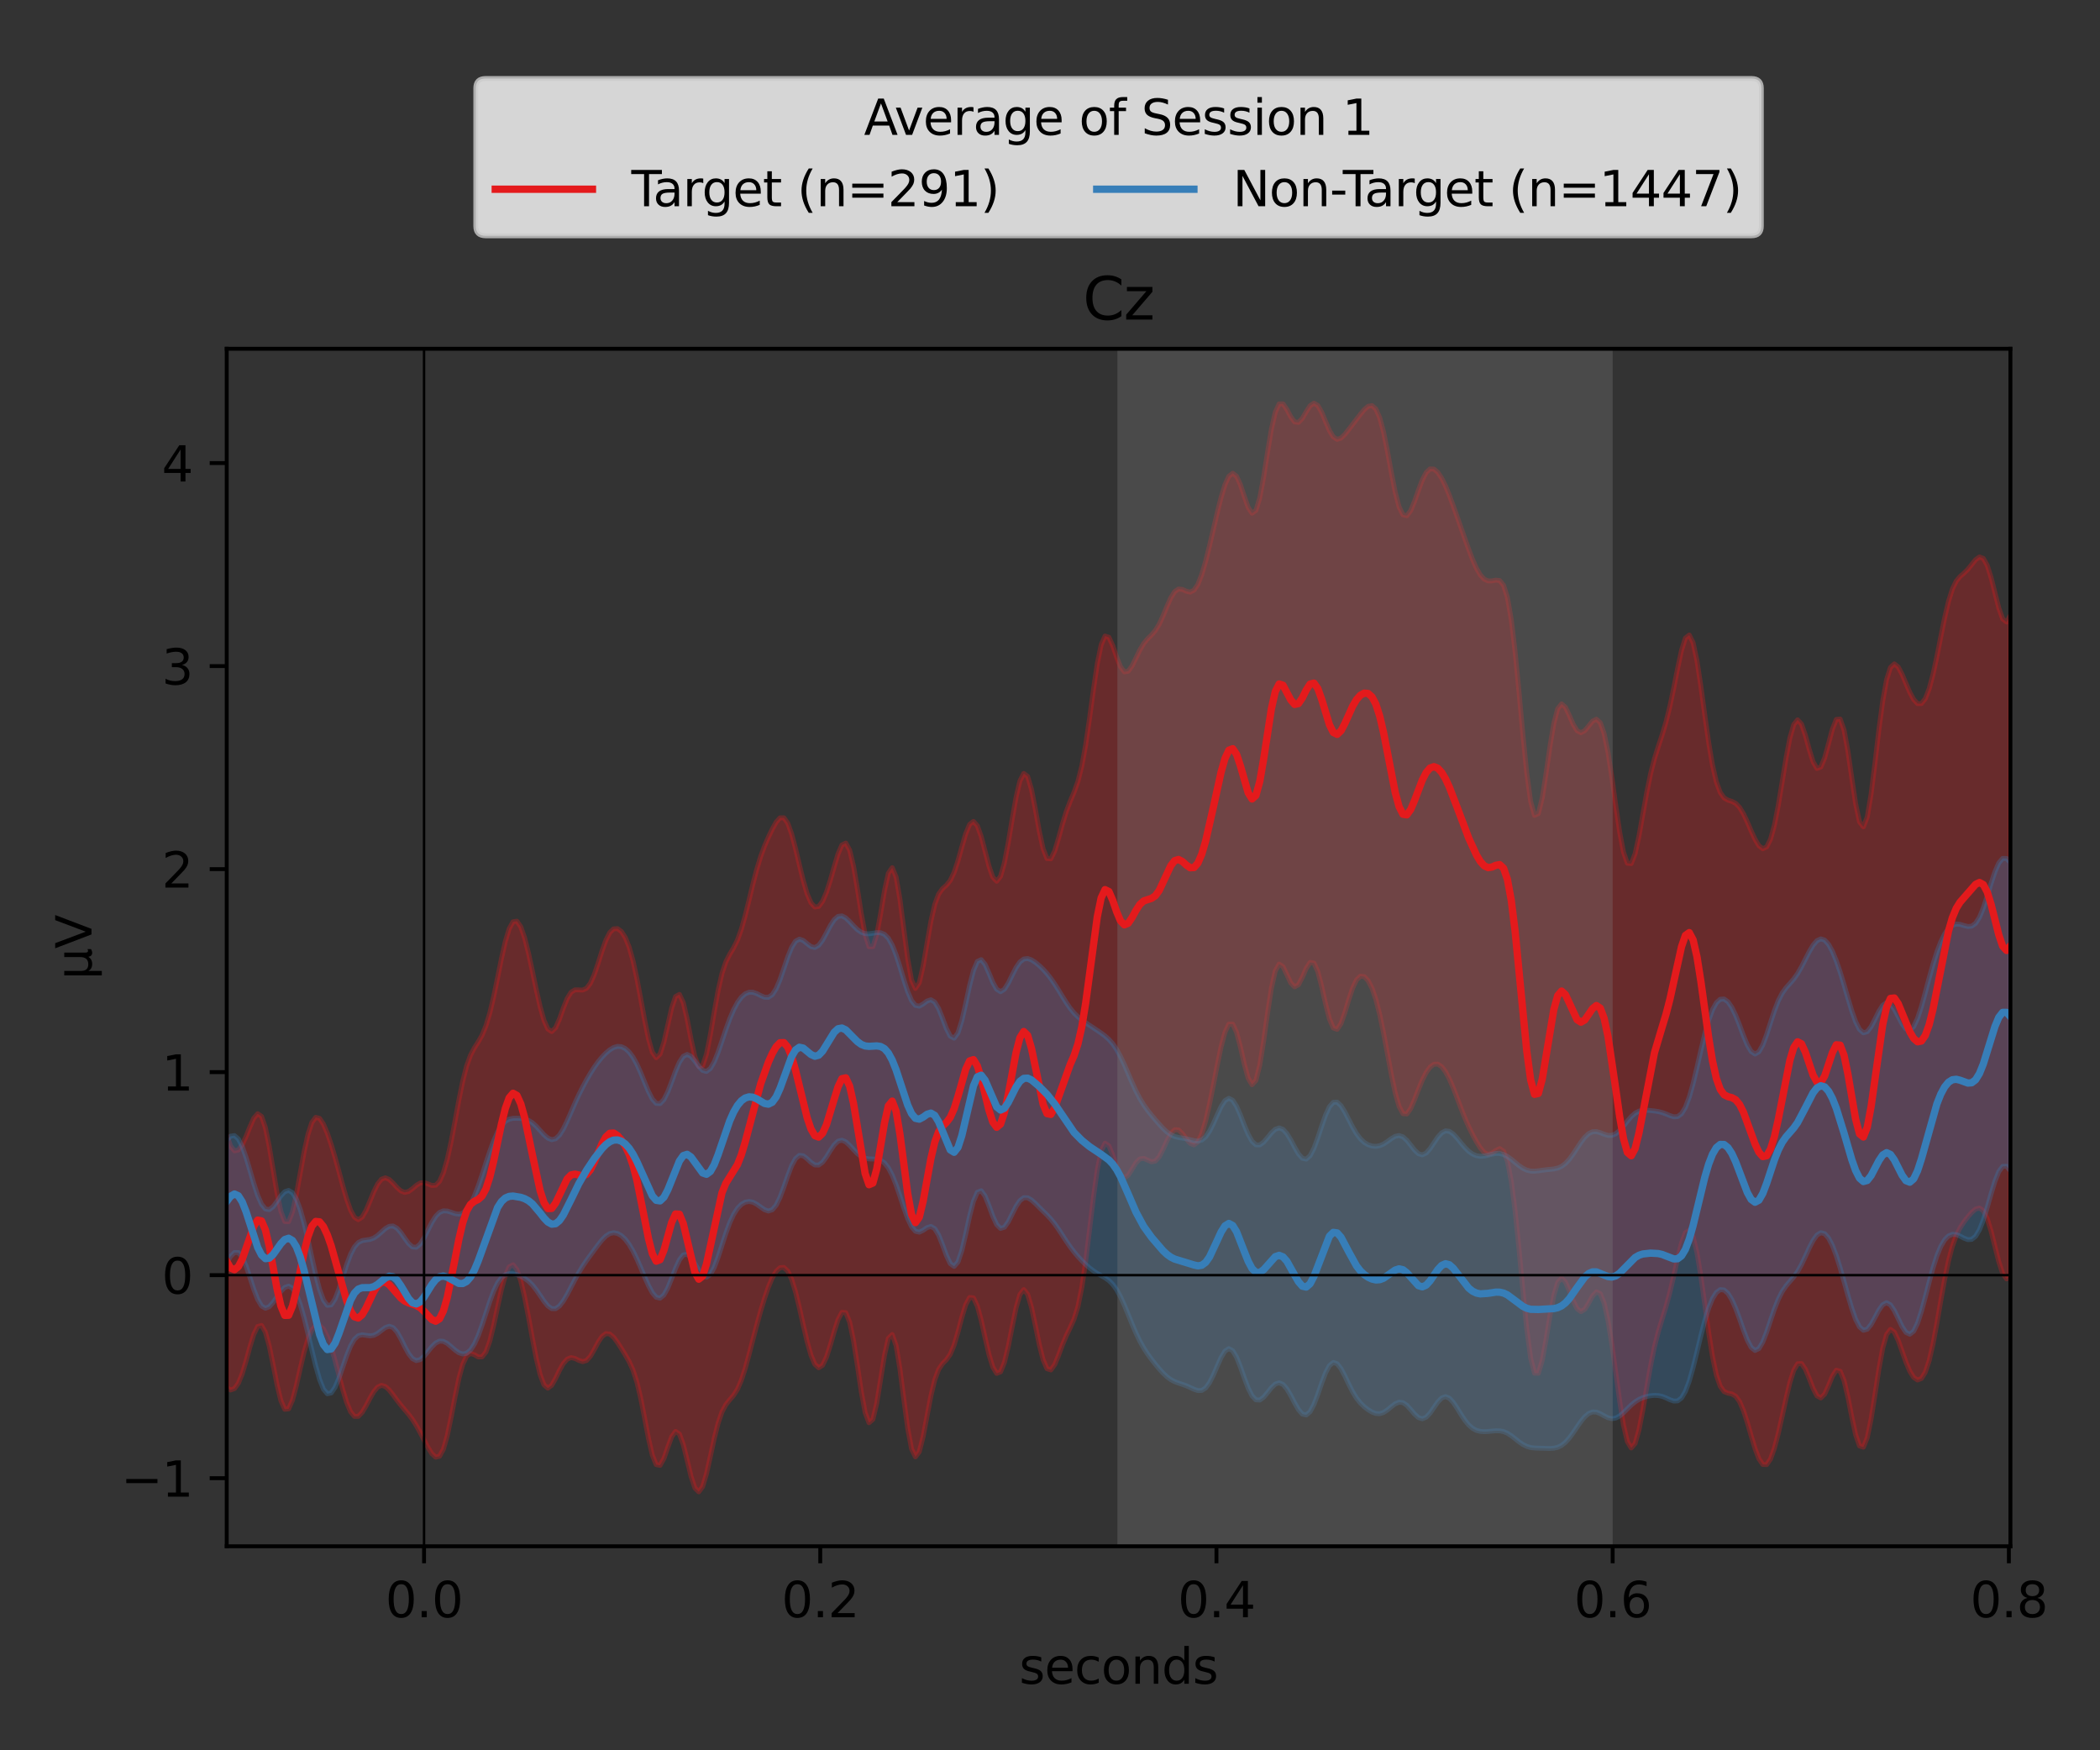 <?xml version="1.0" encoding="utf-8" standalone="no"?>
<!DOCTYPE svg PUBLIC "-//W3C//DTD SVG 1.1//EN"
  "http://www.w3.org/Graphics/SVG/1.1/DTD/svg11.dtd">
<svg xmlns:xlink="http://www.w3.org/1999/xlink" width="432pt" height="360pt" viewBox="0 0 432 360" xmlns="http://www.w3.org/2000/svg" version="1.1">
 <rect x="0" y="0" width="432" height="360" fill="#333333" stroke="none"/>
 <defs>
  <style type="text/css">*{stroke-linejoin: round; stroke-linecap: butt}</style>
 </defs>
 <g id="figure_1">
  <g id="patch_1">
   <path d="M 0 360 
L 432 360 
L 432 0 
L 0 0 
L 0 360 
z
" style="fill: none"/>
  </g>
  <g id="axes_1">
   <g id="patch_2">
    <path d="M 46.64 318.04 
L 413.57 318.04 
L 413.57 71.732 
L 46.64 71.732 
L 46.64 318.04 
z
" style="fill: none"/>
   </g>
   <g id="PolyCollection_1">
    <defs>
     <path id="m8416841cb7" d="M 46.64 -126.536 
L 46.64 -74.616 
L 47.436 -74.105 
L 48.232 -74.389 
L 49.028 -75.483 
L 49.824 -77.424 
L 50.62 -80.066 
L 51.416 -82.984 
L 52.212 -85.558 
L 53.008 -87.171 
L 53.804 -87.378 
L 54.599 -85.988 
L 55.395 -83.12 
L 56.191 -79.256 
L 56.987 -75.206 
L 57.783 -71.911 
L 58.579 -70.137 
L 59.375 -70.219 
L 60.171 -72.014 
L 60.967 -75.01 
L 61.763 -78.524 
L 62.559 -81.892 
L 63.355 -84.618 
L 64.151 -86.454 
L 64.947 -87.362 
L 65.743 -87.402 
L 66.539 -86.634 
L 67.335 -85.1 
L 68.131 -82.881 
L 68.926 -80.141 
L 69.722 -77.126 
L 70.518 -74.146 
L 71.314 -71.545 
L 72.11 -69.648 
L 72.906 -68.678 
L 73.702 -68.678 
L 74.498 -69.492 
L 75.294 -70.834 
L 76.09 -72.362 
L 76.886 -73.742 
L 77.682 -74.699 
L 78.478 -75.066 
L 79.274 -74.826 
L 80.07 -74.101 
L 80.866 -73.095 
L 81.662 -72.014 
L 82.458 -70.991 
L 83.253 -70.05 
L 84.049 -69.11 
L 84.845 -68.05 
L 85.641 -66.797 
L 86.437 -65.359 
L 87.233 -63.818 
L 88.029 -62.306 
L 88.825 -61.025 
L 89.621 -60.284 
L 90.417 -60.476 
L 91.213 -61.93 
L 92.009 -64.709 
L 92.805 -68.493 
L 93.601 -72.651 
L 94.397 -76.467 
L 95.193 -79.371 
L 95.989 -81.076 
L 96.785 -81.622 
L 97.58 -81.363 
L 98.376 -80.898 
L 99.172 -80.911 
L 99.968 -81.938 
L 100.764 -84.174 
L 101.56 -87.412 
L 102.356 -91.142 
L 103.152 -94.744 
L 103.948 -97.648 
L 104.744 -99.436 
L 105.54 -99.862 
L 106.336 -98.863 
L 107.132 -96.547 
L 107.928 -93.167 
L 108.724 -89.079 
L 109.52 -84.723 
L 110.316 -80.607 
L 111.112 -77.27 
L 111.907 -75.161 
L 112.703 -74.481 
L 113.499 -75.078 
L 114.295 -76.491 
L 115.091 -78.142 
L 115.887 -79.555 
L 116.683 -80.455 
L 117.479 -80.769 
L 118.275 -80.595 
L 119.071 -80.193 
L 119.867 -79.935 
L 120.663 -80.17 
L 121.459 -81.05 
L 122.255 -82.428 
L 123.051 -83.922 
L 123.847 -85.11 
L 124.643 -85.703 
L 125.439 -85.619 
L 126.234 -84.95 
L 127.03 -83.886 
L 127.826 -82.641 
L 128.622 -81.346 
L 129.418 -79.954 
L 130.214 -78.209 
L 131.01 -75.763 
L 131.806 -72.411 
L 132.602 -68.335 
L 133.398 -64.151 
L 134.194 -60.711 
L 134.99 -58.753 
L 135.786 -58.601 
L 136.582 -60.029 
L 137.378 -62.32 
L 138.174 -64.486 
L 138.97 -65.585 
L 139.766 -65.047 
L 140.561 -62.878 
L 141.357 -59.662 
L 142.153 -56.352 
L 142.949 -53.944 
L 143.745 -53.156 
L 144.541 -54.226 
L 145.337 -56.875 
L 146.133 -60.439 
L 146.929 -64.12 
L 147.725 -67.272 
L 148.521 -69.577 
L 149.317 -71.079 
L 150.113 -72.083 
L 150.909 -73.007 
L 151.705 -74.252 
L 152.501 -76.077 
L 153.297 -78.522 
L 154.093 -81.414 
L 154.888 -84.479 
L 155.684 -87.49 
L 156.48 -90.331 
L 157.276 -92.947 
L 158.072 -95.262 
L 158.868 -97.156 
L 159.664 -98.515 
L 160.46 -99.261 
L 161.256 -99.314 
L 162.052 -98.556 
L 162.848 -96.881 
L 163.644 -94.305 
L 164.44 -91.044 
L 165.236 -87.484 
L 166.032 -84.085 
L 166.828 -81.272 
L 167.624 -79.39 
L 168.42 -78.672 
L 169.215 -79.194 
L 170.011 -80.845 
L 170.807 -83.309 
L 171.603 -86.091 
L 172.399 -88.568 
L 173.195 -90.075 
L 173.991 -90.02 
L 174.787 -88.051 
L 175.583 -84.227 
L 176.379 -79.121 
L 177.175 -73.777 
L 177.971 -69.476 
L 178.767 -67.367 
L 179.563 -68.06 
L 180.359 -71.362 
L 181.155 -76.268 
L 181.951 -81.25 
L 182.747 -84.719 
L 183.542 -85.513 
L 184.338 -83.237 
L 185.134 -78.382 
L 185.93 -72.179 
L 186.726 -66.224 
L 187.522 -61.984 
L 188.318 -60.348 
L 189.114 -61.414 
L 189.91 -64.56 
L 190.706 -68.748 
L 191.502 -72.896 
L 192.298 -76.202 
L 193.094 -78.342 
L 193.89 -79.519 
L 194.686 -80.323 
L 195.482 -81.446 
L 196.278 -83.347 
L 197.074 -86.033 
L 197.869 -89.044 
L 198.665 -91.649 
L 199.461 -93.136 
L 200.257 -93.056 
L 201.053 -91.365 
L 201.849 -88.419 
L 202.645 -84.859 
L 203.441 -81.43 
L 204.237 -78.815 
L 205.033 -77.522 
L 205.829 -77.836 
L 206.625 -79.784 
L 207.421 -83.077 
L 208.217 -87.092 
L 209.013 -90.951 
L 209.809 -93.736 
L 210.605 -94.76 
L 211.401 -93.787 
L 212.196 -91.089 
L 212.992 -87.353 
L 213.788 -83.474 
L 214.584 -80.314 
L 215.38 -78.488 
L 216.176 -78.225 
L 216.972 -79.327 
L 217.768 -81.261 
L 218.564 -83.399 
L 219.36 -85.298 
L 220.156 -86.929 
L 220.952 -88.698 
L 221.748 -91.259 
L 222.544 -95.17 
L 223.34 -100.574 
L 224.136 -107.045 
L 224.932 -113.682 
L 225.728 -119.394 
L 226.523 -123.266 
L 227.319 -124.856 
L 228.115 -124.33 
L 228.911 -122.403 
L 229.707 -120.088 
L 230.503 -118.342 
L 231.299 -117.734 
L 232.095 -118.283 
L 232.891 -119.534 
L 233.687 -120.827 
L 234.483 -121.624 
L 235.279 -121.74 
L 236.075 -121.39 
L 236.871 -121.043 
L 237.667 -121.182 
L 238.463 -122.06 
L 239.259 -123.58 
L 240.055 -125.345 
L 240.851 -126.836 
L 241.646 -127.639 
L 242.442 -127.594 
L 243.238 -126.842 
L 244.034 -125.758 
L 244.83 -124.829 
L 245.626 -124.514 
L 246.422 -125.126 
L 247.218 -126.789 
L 248.014 -129.439 
L 248.81 -132.878 
L 249.606 -136.817 
L 250.402 -140.898 
L 251.198 -144.685 
L 251.994 -147.673 
L 252.79 -149.352 
L 253.586 -149.354 
L 254.382 -147.639 
L 255.178 -144.62 
L 255.973 -141.128 
L 256.769 -138.223 
L 257.565 -136.893 
L 258.361 -137.774 
L 259.157 -140.948 
L 259.953 -145.888 
L 260.749 -151.565 
L 261.545 -156.725 
L 262.341 -160.284 
L 263.137 -161.705 
L 263.933 -161.181 
L 264.729 -159.53 
L 265.525 -157.834 
L 266.321 -157.011 
L 267.117 -157.467 
L 267.913 -158.982 
L 268.709 -160.823 
L 269.505 -162.053 
L 270.3 -161.917 
L 271.096 -160.15 
L 271.892 -157.09 
L 272.688 -153.533 
L 273.484 -150.432 
L 274.28 -148.558 
L 275.076 -148.277 
L 275.872 -149.497 
L 276.668 -151.755 
L 277.464 -154.4 
L 278.26 -156.785 
L 279.056 -158.45 
L 279.852 -159.214 
L 280.648 -159.124 
L 281.444 -158.292 
L 282.24 -156.748 
L 283.036 -154.429 
L 283.832 -151.299 
L 284.627 -147.467 
L 285.423 -143.221 
L 286.219 -138.981 
L 287.015 -135.227 
L 287.811 -132.43 
L 288.607 -130.945 
L 289.403 -130.874 
L 290.199 -131.994 
L 290.995 -133.839 
L 291.791 -135.905 
L 292.587 -137.822 
L 293.383 -139.39 
L 294.179 -140.506 
L 294.975 -141.103 
L 295.771 -141.137 
L 296.567 -140.608 
L 297.363 -139.564 
L 298.159 -138.076 
L 298.954 -136.236 
L 299.75 -134.173 
L 300.546 -132.056 
L 301.342 -130.047 
L 302.138 -128.238 
L 302.934 -126.623 
L 303.73 -125.163 
L 304.526 -123.892 
L 305.322 -122.964 
L 306.118 -122.58 
L 306.914 -122.794 
L 307.71 -123.369 
L 308.506 -123.753 
L 309.302 -123.231 
L 310.098 -121.132 
L 310.894 -117.017 
L 311.69 -110.833 
L 312.486 -103.018 
L 313.281 -94.518 
L 314.077 -86.631 
L 314.873 -80.668 
L 315.669 -77.551 
L 316.465 -77.538 
L 317.261 -80.191 
L 318.057 -84.542 
L 318.853 -89.381 
L 319.649 -93.555 
L 320.445 -96.237 
L 321.241 -97.093 
L 322.037 -96.312 
L 322.833 -94.491 
L 323.629 -92.416 
L 324.425 -90.828 
L 325.221 -90.22 
L 326.017 -90.706 
L 326.813 -91.986 
L 327.608 -93.432 
L 328.404 -94.291 
L 329.2 -93.917 
L 329.996 -91.95 
L 330.792 -88.363 
L 331.588 -83.434 
L 332.384 -77.695 
L 333.18 -71.891 
L 333.976 -66.886 
L 334.772 -63.481 
L 335.568 -62.187 
L 336.364 -63.095 
L 337.16 -65.888 
L 337.956 -69.965 
L 338.752 -74.598 
L 339.548 -79.098 
L 340.344 -82.979 
L 341.14 -86.102 
L 341.935 -88.711 
L 342.731 -91.276 
L 343.527 -94.206 
L 344.323 -97.601 
L 345.119 -101.168 
L 345.915 -104.338 
L 346.711 -106.455 
L 347.507 -106.968 
L 348.303 -105.569 
L 349.099 -102.276 
L 349.895 -97.451 
L 350.691 -91.753 
L 351.487 -85.997 
L 352.283 -80.964 
L 353.079 -77.199 
L 353.875 -74.874 
L 354.671 -73.781 
L 355.467 -73.444 
L 356.262 -73.293 
L 357.058 -72.826 
L 357.854 -71.721 
L 358.65 -69.881 
L 359.446 -67.434 
L 360.242 -64.687 
L 361.038 -62.051 
L 361.834 -59.962 
L 362.63 -58.785 
L 363.426 -58.751 
L 364.222 -59.906 
L 365.018 -62.124 
L 365.814 -65.153 
L 366.61 -68.671 
L 367.406 -72.302 
L 368.202 -75.61 
L 368.998 -78.137 
L 369.794 -79.505 
L 370.589 -79.551 
L 371.385 -78.403 
L 372.181 -76.487 
L 372.977 -74.428 
L 373.773 -72.909 
L 374.569 -72.463 
L 375.365 -73.264 
L 376.161 -75.002 
L 376.957 -76.944 
L 377.753 -78.18 
L 378.549 -77.971 
L 379.345 -76.028 
L 380.141 -72.639 
L 380.937 -68.583 
L 381.733 -64.905 
L 382.529 -62.599 
L 383.325 -62.337 
L 384.121 -64.302 
L 384.916 -68.164 
L 385.712 -73.172 
L 386.508 -78.337 
L 387.304 -82.689 
L 388.1 -85.522 
L 388.896 -86.569 
L 389.692 -86.002 
L 390.488 -84.307 
L 391.284 -82.074 
L 392.08 -79.834 
L 392.876 -77.965 
L 393.672 -76.696 
L 394.468 -76.159 
L 395.264 -76.471 
L 396.06 -77.763 
L 396.856 -80.143 
L 397.652 -83.584 
L 398.448 -87.835 
L 399.243 -92.436 
L 400.039 -96.855 
L 400.835 -100.664 
L 401.631 -103.661 
L 402.427 -105.87 
L 403.223 -107.469 
L 404.019 -108.687 
L 404.815 -109.713 
L 405.611 -110.621 
L 406.407 -111.315 
L 407.203 -111.537 
L 407.999 -110.962 
L 408.795 -109.366 
L 409.591 -106.795 
L 410.387 -103.621 
L 411.183 -100.472 
L 411.979 -98.052 
L 412.775 -96.957 
L 413.57 -97.533 
L 413.57 -233.428 
L 413.57 -233.428 
L 412.775 -232.059 
L 411.979 -232.694 
L 411.183 -234.942 
L 410.387 -238.07 
L 409.591 -241.234 
L 408.795 -243.729 
L 407.999 -245.147 
L 407.203 -245.442 
L 406.407 -244.877 
L 405.611 -243.891 
L 404.815 -242.903 
L 404.019 -242.118 
L 403.223 -241.426 
L 402.427 -240.47 
L 401.631 -238.843 
L 400.835 -236.309 
L 400.039 -232.922 
L 399.243 -228.997 
L 398.448 -224.979 
L 397.652 -221.306 
L 396.856 -218.333 
L 396.06 -216.294 
L 395.264 -215.289 
L 394.468 -215.282 
L 393.672 -216.125 
L 392.876 -217.598 
L 392.08 -219.433 
L 391.284 -221.309 
L 390.488 -222.816 
L 389.692 -223.456 
L 388.896 -222.718 
L 388.1 -220.209 
L 387.304 -215.819 
L 386.508 -209.854 
L 385.712 -203.095 
L 384.916 -196.708 
L 384.121 -191.979 
L 383.325 -189.93 
L 382.529 -190.96 
L 381.733 -194.68 
L 380.937 -200.012 
L 380.141 -205.523 
L 379.345 -209.855 
L 378.549 -212.103 
L 377.753 -212.027 
L 376.957 -210.05 
L 376.161 -207.065 
L 375.365 -204.143 
L 374.569 -202.239 
L 373.773 -201.94 
L 372.977 -203.313 
L 372.181 -205.884 
L 371.385 -208.794 
L 370.589 -211.075 
L 369.794 -211.94 
L 368.998 -210.975 
L 368.202 -208.2 
L 367.406 -204.029 
L 366.61 -199.145 
L 365.814 -194.331 
L 365.018 -190.268 
L 364.222 -187.382 
L 363.426 -185.803 
L 362.63 -185.433 
L 361.834 -186.047 
L 361.038 -187.367 
L 360.242 -189.099 
L 359.446 -190.946 
L 358.65 -192.63 
L 357.854 -193.936 
L 357.058 -194.765 
L 356.262 -195.18 
L 355.467 -195.424 
L 354.671 -195.886 
L 353.875 -197.008 
L 353.079 -199.183 
L 352.283 -202.642 
L 351.487 -207.358 
L 350.691 -212.981 
L 349.895 -218.842 
L 349.099 -224.065 
L 348.303 -227.782 
L 347.507 -229.392 
L 346.711 -228.76 
L 345.915 -226.248 
L 345.119 -222.573 
L 344.323 -218.535 
L 343.527 -214.757 
L 342.731 -211.544 
L 341.935 -208.876 
L 341.14 -206.482 
L 340.344 -203.943 
L 339.548 -200.847 
L 338.752 -196.982 
L 337.956 -192.523 
L 337.16 -188.055 
L 336.364 -184.408 
L 335.568 -182.37 
L 334.772 -182.444 
L 333.976 -184.729 
L 333.18 -188.912 
L 332.384 -194.328 
L 331.588 -200.083 
L 330.792 -205.251 
L 329.996 -209.117 
L 329.2 -211.36 
L 328.404 -212.076 
L 327.608 -211.667 
L 326.813 -210.688 
L 326.017 -209.724 
L 325.221 -209.29 
L 324.425 -209.715 
L 323.629 -211.022 
L 322.833 -212.855 
L 322.037 -214.531 
L 321.241 -215.221 
L 320.445 -214.223 
L 319.649 -211.232 
L 318.853 -206.525 
L 318.057 -200.982 
L 317.261 -195.905 
L 316.465 -192.663 
L 315.669 -192.286 
L 314.873 -195.173 
L 314.077 -201.019 
L 313.281 -208.927 
L 312.486 -217.649 
L 311.69 -225.877 
L 310.894 -232.55 
L 310.098 -237.116 
L 309.302 -239.624 
L 308.506 -240.583 
L 307.71 -240.681 
L 306.914 -240.523 
L 306.118 -240.513 
L 305.322 -240.88 
L 304.526 -241.74 
L 303.73 -243.111 
L 302.934 -244.915 
L 302.138 -247.001 
L 301.342 -249.219 
L 300.546 -251.475 
L 299.75 -253.733 
L 298.954 -255.968 
L 298.159 -258.108 
L 297.363 -260.043 
L 296.567 -261.655 
L 295.771 -262.849 
L 294.975 -263.524 
L 294.179 -263.552 
L 293.383 -262.806 
L 292.587 -261.277 
L 291.791 -259.169 
L 290.995 -256.896 
L 290.199 -254.979 
L 289.403 -253.919 
L 288.607 -254.105 
L 287.811 -255.746 
L 287.015 -258.783 
L 286.219 -262.817 
L 285.423 -267.17 
L 284.627 -271.105 
L 283.832 -274.078 
L 283.036 -275.874 
L 282.24 -276.576 
L 281.444 -276.433 
L 280.648 -275.747 
L 279.852 -274.791 
L 279.056 -273.756 
L 278.26 -272.717 
L 277.464 -271.674 
L 276.668 -270.673 
L 275.872 -269.893 
L 275.076 -269.63 
L 274.28 -270.137 
L 273.484 -271.451 
L 272.688 -273.309 
L 271.892 -275.213 
L 271.096 -276.601 
L 270.3 -277.072 
L 269.505 -276.544 
L 268.709 -275.31 
L 267.913 -273.951 
L 267.117 -273.11 
L 266.321 -273.217 
L 265.525 -274.267 
L 264.729 -275.776 
L 263.933 -276.94 
L 263.137 -276.93 
L 262.341 -275.206 
L 261.545 -271.719 
L 260.749 -266.975 
L 259.953 -261.913 
L 259.157 -257.629 
L 258.361 -255.01 
L 257.565 -254.432 
L 256.769 -255.642 
L 255.973 -257.902 
L 255.178 -260.296 
L 254.382 -262.038 
L 253.586 -262.662 
L 252.79 -262.039 
L 251.994 -260.297 
L 251.198 -257.699 
L 250.402 -254.55 
L 249.606 -251.141 
L 248.81 -247.726 
L 248.014 -244.545 
L 247.218 -241.833 
L 246.422 -239.806 
L 245.626 -238.605 
L 244.83 -238.212 
L 244.034 -238.4 
L 243.238 -238.765 
L 242.442 -238.849 
L 241.646 -238.308 
L 240.851 -237.052 
L 240.055 -235.274 
L 239.259 -233.339 
L 238.463 -231.617 
L 237.667 -230.312 
L 236.871 -229.388 
L 236.075 -228.604 
L 235.279 -227.647 
L 234.483 -226.32 
L 233.687 -224.675 
L 232.891 -223.048 
L 232.095 -221.941 
L 231.299 -221.813 
L 230.503 -222.86 
L 229.707 -224.865 
L 228.911 -227.192 
L 228.115 -228.93 
L 227.319 -229.178 
L 226.523 -227.368 
L 225.728 -223.495 
L 224.932 -218.141 
L 224.136 -212.257 
L 223.34 -206.808 
L 222.544 -202.439 
L 221.748 -199.299 
L 220.952 -197.074 
L 220.156 -195.192 
L 219.36 -193.102 
L 218.564 -190.533 
L 217.768 -187.642 
L 216.972 -184.989 
L 216.176 -183.351 
L 215.38 -183.409 
L 214.584 -185.432 
L 213.788 -189.098 
L 212.992 -193.543 
L 212.196 -197.625 
L 211.401 -200.3 
L 210.605 -200.918 
L 209.809 -199.36 
L 209.013 -195.988 
L 208.217 -191.493 
L 207.421 -186.732 
L 206.625 -182.576 
L 205.829 -179.764 
L 205.033 -178.747 
L 204.237 -179.574 
L 203.441 -181.868 
L 202.645 -184.937 
L 201.849 -187.954 
L 201.053 -190.165 
L 200.257 -191.05 
L 199.461 -190.435 
L 198.665 -188.523 
L 197.869 -185.822 
L 197.074 -182.979 
L 196.278 -180.566 
L 195.482 -178.898 
L 194.686 -177.922 
L 193.89 -177.217 
L 193.094 -176.122 
L 192.298 -173.99 
L 191.502 -170.519 
L 190.706 -166.007 
L 189.91 -161.372 
L 189.114 -157.884 
L 188.318 -156.702 
L 187.522 -158.423 
L 186.726 -162.823 
L 185.93 -168.872 
L 185.134 -175.014 
L 184.338 -179.626 
L 183.542 -181.534 
L 182.747 -180.393 
L 181.951 -176.801 
L 181.155 -172.073 
L 180.359 -167.786 
L 179.563 -165.277 
L 178.767 -165.28 
L 177.971 -167.785 
L 177.175 -172.12 
L 176.379 -177.199 
L 175.583 -181.854 
L 174.787 -185.15 
L 173.991 -186.595 
L 173.195 -186.197 
L 172.399 -184.371 
L 171.603 -181.744 
L 170.807 -178.945 
L 170.011 -176.464 
L 169.215 -174.608 
L 168.42 -173.559 
L 167.624 -173.436 
L 166.828 -174.317 
L 166.032 -176.19 
L 165.236 -178.902 
L 164.44 -182.145 
L 163.644 -185.498 
L 162.848 -188.492 
L 162.052 -190.689 
L 161.256 -191.8 
L 160.46 -191.788 
L 159.664 -190.888 
L 158.868 -189.468 
L 158.072 -187.814 
L 157.276 -185.978 
L 156.48 -183.827 
L 155.684 -181.223 
L 154.888 -178.181 
L 154.093 -174.897 
L 153.297 -171.683 
L 152.501 -168.862 
L 151.705 -166.65 
L 150.909 -165.04 
L 150.113 -163.723 
L 149.317 -162.152 
L 148.521 -159.766 
L 147.725 -156.277 
L 146.929 -151.867 
L 146.133 -147.196 
L 145.337 -143.206 
L 144.541 -140.823 
L 143.745 -140.637 
L 142.949 -142.662 
L 142.153 -146.281 
L 141.357 -150.398 
L 140.561 -153.787 
L 139.766 -155.474 
L 138.97 -155.027 
L 138.174 -152.672 
L 137.378 -149.195 
L 136.582 -145.69 
L 135.786 -143.205 
L 134.99 -142.44 
L 134.194 -143.586 
L 133.398 -146.372 
L 132.602 -150.246 
L 131.806 -154.577 
L 131.01 -158.782 
L 130.214 -162.416 
L 129.418 -165.229 
L 128.622 -167.191 
L 127.826 -168.411 
L 127.03 -169 
L 126.234 -168.958 
L 125.439 -168.187 
L 124.643 -166.629 
L 123.847 -164.419 
L 123.051 -161.912 
L 122.255 -159.571 
L 121.459 -157.781 
L 120.663 -156.729 
L 119.867 -156.361 
L 119.071 -156.4 
L 118.275 -156.407 
L 117.479 -155.916 
L 116.683 -154.638 
L 115.887 -152.647 
L 115.091 -150.412 
L 114.295 -148.608 
L 113.499 -147.824 
L 112.703 -148.344 
L 111.907 -150.136 
L 111.112 -152.957 
L 110.316 -156.462 
L 109.52 -160.258 
L 108.724 -163.935 
L 107.928 -167.089 
L 107.132 -169.374 
L 106.336 -170.532 
L 105.54 -170.408 
L 104.744 -168.971 
L 103.948 -166.342 
L 103.152 -162.826 
L 102.356 -158.884 
L 101.56 -155.025 
L 100.764 -151.661 
L 99.968 -149.017 
L 99.172 -147.092 
L 98.376 -145.69 
L 97.58 -144.453 
L 96.785 -142.938 
L 95.989 -140.735 
L 95.193 -137.629 
L 94.397 -133.722 
L 93.601 -129.406 
L 92.805 -125.201 
L 92.009 -121.564 
L 91.213 -118.795 
L 90.417 -117.025 
L 89.621 -116.219 
L 88.825 -116.167 
L 88.029 -116.494 
L 87.233 -116.768 
L 86.437 -116.684 
L 85.641 -116.19 
L 84.845 -115.495 
L 84.049 -114.924 
L 83.253 -114.746 
L 82.458 -115.056 
L 81.662 -115.768 
L 80.866 -116.652 
L 80.07 -117.41 
L 79.274 -117.75 
L 78.478 -117.462 
L 77.682 -116.472 
L 76.886 -114.873 
L 76.09 -112.929 
L 75.294 -111.041 
L 74.498 -109.657 
L 73.702 -109.135 
L 72.906 -109.639 
L 72.11 -111.12 
L 71.314 -113.374 
L 70.518 -116.119 
L 69.722 -119.057 
L 68.926 -121.936 
L 68.131 -124.591 
L 67.335 -126.916 
L 66.539 -128.786 
L 65.743 -129.977 
L 64.947 -130.18 
L 64.151 -129.121 
L 63.355 -126.698 
L 62.559 -123.077 
L 61.763 -118.716 
L 60.967 -114.324 
L 60.171 -110.74 
L 59.375 -108.729 
L 58.579 -108.758 
L 57.783 -110.864 
L 56.987 -114.651 
L 56.191 -119.392 
L 55.395 -124.167 
L 54.599 -128.053 
L 53.804 -130.375 
L 53.008 -130.928 
L 52.212 -130.01 
L 51.416 -128.236 
L 50.62 -126.246 
L 49.824 -124.536 
L 49.028 -123.458 
L 48.232 -123.294 
L 47.436 -124.277 
L 46.64 -126.536 
z
" style="stroke: #e41a1c; stroke-opacity: 0.3"/>
    </defs>
    <g clip-path="url(#p3839736483)">
     <use xlink:href="#m8416841cb7" x="0" y="360" style="fill: #e41a1c; fill-opacity: 0.3; stroke: #e41a1c; stroke-opacity: 0.3"/>
    </g>
   </g>
   <g id="PolyCollection_2">
    <defs>
     <path id="mbba762d614" d="M 46.64 -125.526 
L 46.64 -100.245 
L 47.436 -101.586 
L 48.232 -102.389 
L 49.028 -102.378 
L 49.824 -101.421 
L 50.62 -99.606 
L 51.416 -97.247 
L 52.212 -94.8 
L 53.008 -92.731 
L 53.804 -91.386 
L 54.599 -90.911 
L 55.395 -91.237 
L 56.191 -92.131 
L 56.987 -93.285 
L 57.783 -94.396 
L 58.579 -95.2 
L 59.375 -95.473 
L 60.171 -95.032 
L 60.967 -93.767 
L 61.763 -91.686 
L 62.559 -88.922 
L 63.355 -85.703 
L 64.151 -82.309 
L 64.947 -79.051 
L 65.743 -76.265 
L 66.539 -74.279 
L 67.335 -73.33 
L 68.131 -73.49 
L 68.926 -74.648 
L 69.722 -76.546 
L 70.518 -78.842 
L 71.314 -81.159 
L 72.11 -83.141 
L 72.906 -84.536 
L 73.702 -85.269 
L 74.498 -85.456 
L 75.294 -85.352 
L 76.09 -85.242 
L 76.886 -85.346 
L 77.682 -85.746 
L 78.478 -86.354 
L 79.274 -86.943 
L 80.07 -87.22 
L 80.866 -86.948 
L 81.662 -86.05 
L 82.458 -84.654 
L 83.253 -83.046 
L 84.049 -81.581 
L 84.845 -80.558 
L 85.641 -80.146 
L 86.437 -80.351 
L 87.233 -81.042 
L 88.029 -82.003 
L 88.825 -82.987 
L 89.621 -83.762 
L 90.417 -84.16 
L 91.213 -84.116 
L 92.009 -83.686 
L 92.805 -83.022 
L 93.601 -82.319 
L 94.397 -81.764 
L 95.193 -81.508 
L 95.989 -81.667 
L 96.785 -82.326 
L 97.58 -83.534 
L 98.376 -85.279 
L 99.172 -87.463 
L 99.968 -89.893 
L 100.764 -92.312 
L 101.56 -94.451 
L 102.356 -96.112 
L 103.152 -97.219 
L 103.948 -97.82 
L 104.744 -98.039 
L 105.54 -98.008 
L 106.336 -97.817 
L 107.132 -97.509 
L 107.928 -97.077 
L 108.724 -96.489 
L 109.52 -95.702 
L 110.316 -94.7 
L 111.112 -93.538 
L 111.907 -92.365 
L 112.703 -91.394 
L 113.499 -90.837 
L 114.295 -90.826 
L 115.091 -91.38 
L 115.887 -92.409 
L 116.683 -93.764 
L 117.479 -95.279 
L 118.275 -96.811 
L 119.071 -98.254 
L 119.867 -99.557 
L 120.663 -100.73 
L 121.459 -101.827 
L 122.255 -102.904 
L 123.051 -103.972 
L 123.847 -104.964 
L 124.643 -105.767 
L 125.439 -106.276 
L 126.234 -106.45 
L 127.03 -106.3 
L 127.826 -105.849 
L 128.622 -105.102 
L 129.418 -104.046 
L 130.214 -102.687 
L 131.01 -101.065 
L 131.806 -99.257 
L 132.602 -97.38 
L 133.398 -95.595 
L 134.194 -94.116 
L 134.99 -93.179 
L 135.786 -92.991 
L 136.582 -93.652 
L 137.378 -95.092 
L 138.174 -97.053 
L 138.97 -99.129 
L 139.766 -100.867 
L 140.561 -101.896 
L 141.357 -102.033 
L 142.153 -101.338 
L 142.949 -100.092 
L 143.745 -98.714 
L 144.541 -97.663 
L 145.337 -97.315 
L 146.133 -97.87 
L 146.929 -99.311 
L 147.725 -101.422 
L 148.521 -103.873 
L 149.317 -106.318 
L 150.113 -108.48 
L 150.909 -110.204 
L 151.705 -111.452 
L 152.501 -112.273 
L 153.297 -112.734 
L 154.093 -112.88 
L 154.888 -112.726 
L 155.684 -112.309 
L 156.48 -111.73 
L 157.276 -111.183 
L 158.072 -110.915 
L 158.868 -111.17 
L 159.664 -112.105 
L 160.46 -113.726 
L 161.256 -115.855 
L 162.052 -118.155 
L 162.848 -120.217 
L 163.644 -121.684 
L 164.44 -122.363 
L 165.236 -122.282 
L 166.032 -121.679 
L 166.828 -120.919 
L 167.624 -120.388 
L 168.42 -120.368 
L 169.215 -120.956 
L 170.011 -122.036 
L 170.807 -123.334 
L 171.603 -124.512 
L 172.399 -125.281 
L 173.195 -125.486 
L 173.991 -125.145 
L 174.787 -124.417 
L 175.583 -123.539 
L 176.379 -122.728 
L 177.175 -122.124 
L 177.971 -121.772 
L 178.767 -121.634 
L 179.563 -121.614 
L 180.359 -121.576 
L 181.155 -121.36 
L 181.951 -120.808 
L 182.747 -119.801 
L 183.542 -118.287 
L 184.338 -116.3 
L 185.134 -113.98 
L 185.93 -111.566 
L 186.726 -109.367 
L 187.522 -107.691 
L 188.318 -106.75 
L 189.114 -106.57 
L 189.91 -106.952 
L 190.706 -107.502 
L 191.502 -107.746 
L 192.298 -107.285 
L 193.094 -105.965 
L 193.89 -103.966 
L 194.686 -101.788 
L 195.482 -100.101 
L 196.278 -99.528 
L 197.074 -100.438 
L 197.869 -102.803 
L 198.665 -106.185 
L 199.461 -109.838 
L 200.257 -112.927 
L 201.053 -114.778 
L 201.849 -115.086 
L 202.645 -113.994 
L 203.441 -112.011 
L 204.237 -109.834 
L 205.033 -108.125 
L 205.829 -107.331 
L 206.625 -107.583 
L 207.421 -108.701 
L 208.217 -110.283 
L 209.013 -111.86 
L 209.809 -113.05 
L 210.605 -113.647 
L 211.401 -113.643 
L 212.196 -113.179 
L 212.992 -112.459 
L 213.788 -111.663 
L 214.584 -110.882 
L 215.38 -110.104 
L 216.176 -109.256 
L 216.972 -108.27 
L 217.768 -107.139 
L 218.564 -105.921 
L 219.36 -104.7 
L 220.156 -103.548 
L 220.952 -102.499 
L 221.748 -101.554 
L 222.544 -100.701 
L 223.34 -99.925 
L 224.136 -99.226 
L 224.932 -98.613 
L 225.728 -98.091 
L 226.523 -97.635 
L 227.319 -97.18 
L 228.115 -96.62 
L 228.911 -95.837 
L 229.707 -94.738 
L 230.503 -93.29 
L 231.299 -91.543 
L 232.095 -89.613 
L 232.891 -87.652 
L 233.687 -85.801 
L 234.483 -84.156 
L 235.279 -82.74 
L 236.075 -81.519 
L 236.871 -80.427 
L 237.667 -79.409 
L 238.463 -78.45 
L 239.259 -77.574 
L 240.055 -76.828 
L 240.851 -76.245 
L 241.646 -75.825 
L 242.442 -75.521 
L 243.238 -75.261 
L 244.034 -74.972 
L 244.83 -74.621 
L 245.626 -74.249 
L 246.422 -73.984 
L 247.218 -74.014 
L 248.014 -74.52 
L 248.81 -75.592 
L 249.606 -77.169 
L 250.402 -79.021 
L 251.198 -80.794 
L 251.994 -82.099 
L 252.79 -82.617 
L 253.586 -82.183 
L 254.382 -80.841 
L 255.178 -78.839 
L 255.973 -76.57 
L 256.769 -74.468 
L 257.565 -72.901 
L 258.361 -72.081 
L 259.157 -72.033 
L 259.953 -72.616 
L 260.749 -73.567 
L 261.545 -74.571 
L 262.341 -75.323 
L 263.137 -75.588 
L 263.933 -75.25 
L 264.729 -74.327 
L 265.525 -72.974 
L 266.321 -71.447 
L 267.117 -70.066 
L 267.913 -69.152 
L 268.709 -68.965 
L 269.505 -69.637 
L 270.3 -71.127 
L 271.096 -73.211 
L 271.892 -75.522 
L 272.688 -77.625 
L 273.484 -79.126 
L 274.28 -79.771 
L 275.076 -79.506 
L 275.872 -78.475 
L 276.668 -76.959 
L 277.464 -75.282 
L 278.26 -73.719 
L 279.056 -72.425 
L 279.852 -71.424 
L 280.648 -70.654 
L 281.444 -70.039 
L 282.24 -69.562 
L 283.036 -69.267 
L 283.832 -69.227 
L 284.627 -69.485 
L 285.423 -70.007 
L 286.219 -70.666 
L 287.015 -71.268 
L 287.811 -71.6 
L 288.607 -71.506 
L 289.403 -70.959 
L 290.199 -70.088 
L 290.995 -69.146 
L 291.791 -68.43 
L 292.587 -68.178 
L 293.383 -68.499 
L 294.179 -69.338 
L 294.975 -70.483 
L 295.771 -71.628 
L 296.567 -72.457 
L 297.363 -72.745 
L 298.159 -72.417 
L 298.954 -71.559 
L 299.75 -70.369 
L 300.546 -69.077 
L 301.342 -67.881 
L 302.138 -66.908 
L 302.934 -66.214 
L 303.73 -65.789 
L 304.526 -65.584 
L 305.322 -65.531 
L 306.118 -65.569 
L 306.914 -65.648 
L 307.71 -65.714 
L 308.506 -65.703 
L 309.302 -65.549 
L 310.098 -65.21 
L 310.894 -64.697 
L 311.69 -64.076 
L 312.486 -63.447 
L 313.281 -62.903 
L 314.077 -62.506 
L 314.873 -62.272 
L 315.669 -62.169 
L 316.465 -62.139 
L 317.261 -62.124 
L 318.057 -62.098 
L 318.853 -62.08 
L 319.649 -62.127 
L 320.445 -62.314 
L 321.241 -62.706 
L 322.037 -63.345 
L 322.833 -64.231 
L 323.629 -65.314 
L 324.425 -66.494 
L 325.221 -67.635 
L 326.017 -68.599 
L 326.813 -69.272 
L 327.608 -69.588 
L 328.404 -69.549 
L 329.2 -69.234 
L 329.996 -68.788 
L 330.792 -68.39 
L 331.588 -68.204 
L 332.384 -68.329 
L 333.18 -68.771 
L 333.976 -69.452 
L 334.772 -70.243 
L 335.568 -71.012 
L 336.364 -71.667 
L 337.16 -72.169 
L 337.956 -72.527 
L 338.752 -72.77 
L 339.548 -72.924 
L 340.344 -72.993 
L 341.14 -72.956 
L 341.935 -72.785 
L 342.731 -72.479 
L 343.527 -72.107 
L 344.323 -71.825 
L 345.119 -71.863 
L 345.915 -72.465 
L 346.711 -73.808 
L 347.507 -75.94 
L 348.303 -78.747 
L 349.099 -81.971 
L 349.895 -85.282 
L 350.691 -88.355 
L 351.487 -90.94 
L 352.283 -92.892 
L 353.079 -94.16 
L 353.875 -94.746 
L 354.671 -94.674 
L 355.467 -93.973 
L 356.262 -92.682 
L 357.058 -90.882 
L 357.854 -88.721 
L 358.65 -86.44 
L 359.446 -84.369 
L 360.242 -82.866 
L 361.038 -82.236 
L 361.834 -82.624 
L 362.63 -83.969 
L 363.426 -86.014 
L 364.222 -88.391 
L 365.018 -90.727 
L 365.814 -92.747 
L 366.61 -94.324 
L 367.406 -95.495 
L 368.202 -96.428 
L 368.998 -97.351 
L 369.794 -98.472 
L 370.589 -99.892 
L 371.385 -101.565 
L 372.181 -103.307 
L 372.977 -104.859 
L 373.773 -105.969 
L 374.569 -106.459 
L 375.365 -106.251 
L 376.161 -105.351 
L 376.957 -103.813 
L 377.753 -101.725 
L 378.549 -99.206 
L 379.345 -96.417 
L 380.141 -93.559 
L 380.937 -90.877 
L 381.733 -88.635 
L 382.529 -87.082 
L 383.325 -86.391 
L 384.121 -86.603 
L 384.916 -87.583 
L 385.712 -89.029 
L 386.508 -90.527 
L 387.304 -91.646 
L 388.1 -92.054 
L 388.896 -91.613 
L 389.692 -90.422 
L 390.488 -88.788 
L 391.284 -87.149 
L 392.08 -85.957 
L 392.876 -85.575 
L 393.672 -86.201 
L 394.468 -87.832 
L 395.264 -90.279 
L 396.06 -93.226 
L 396.856 -96.315 
L 397.652 -99.219 
L 398.448 -101.701 
L 399.243 -103.631 
L 400.039 -104.983 
L 400.835 -105.793 
L 401.631 -106.13 
L 402.427 -106.08 
L 403.223 -105.757 
L 404.019 -105.332 
L 404.815 -105.026 
L 405.611 -105.085 
L 406.407 -105.72 
L 407.203 -107.054 
L 407.999 -109.083 
L 408.795 -111.645 
L 409.591 -114.432 
L 410.387 -117.032 
L 411.183 -119.026 
L 411.979 -120.097 
L 412.775 -120.122 
L 413.57 -119.2 
L 413.57 -182.574 
L 413.57 -182.574 
L 412.775 -183.429 
L 411.979 -183.444 
L 411.183 -182.499 
L 410.387 -180.688 
L 409.591 -178.285 
L 408.795 -175.671 
L 407.999 -173.245 
L 407.203 -171.328 
L 406.407 -170.087 
L 405.611 -169.51 
L 404.815 -169.44 
L 404.019 -169.641 
L 403.223 -169.874 
L 402.427 -169.94 
L 401.631 -169.69 
L 400.835 -169.026 
L 400.039 -167.895 
L 399.243 -166.28 
L 398.448 -164.194 
L 397.652 -161.682 
L 396.856 -158.843 
L 396.06 -155.857 
L 395.264 -152.988 
L 394.468 -150.552 
L 393.672 -148.858 
L 392.876 -148.116 
L 392.08 -148.362 
L 391.284 -149.423 
L 390.488 -150.936 
L 389.692 -152.438 
L 388.896 -153.487 
L 388.1 -153.781 
L 387.304 -153.232 
L 386.508 -151.986 
L 385.712 -150.378 
L 384.916 -148.842 
L 384.121 -147.804 
L 383.325 -147.571 
L 382.529 -148.271 
L 381.733 -149.846 
L 380.937 -152.09 
L 380.141 -154.72 
L 379.345 -157.453 
L 378.549 -160.063 
L 377.753 -162.388 
L 376.957 -164.319 
L 376.161 -165.763 
L 375.365 -166.639 
L 374.569 -166.892 
L 373.773 -166.52 
L 372.977 -165.593 
L 372.181 -164.254 
L 371.385 -162.699 
L 370.589 -161.14 
L 369.794 -159.756 
L 368.998 -158.631 
L 368.202 -157.714 
L 367.406 -156.825 
L 366.61 -155.712 
L 365.814 -154.162 
L 365.018 -152.108 
L 364.222 -149.684 
L 363.426 -147.206 
L 362.63 -145.078 
L 361.834 -143.667 
L 361.038 -143.203 
L 360.242 -143.725 
L 359.446 -145.088 
L 358.65 -147.008 
L 357.854 -149.139 
L 357.058 -151.154 
L 356.262 -152.806 
L 355.467 -153.951 
L 354.671 -154.521 
L 353.875 -154.471 
L 353.079 -153.751 
L 352.283 -152.308 
L 351.487 -150.128 
L 350.691 -147.286 
L 349.895 -143.973 
L 349.099 -140.484 
L 348.303 -137.166 
L 347.507 -134.342 
L 346.711 -132.236 
L 345.915 -130.928 
L 345.119 -130.343 
L 344.323 -130.294 
L 343.527 -130.544 
L 342.731 -130.883 
L 341.935 -131.175 
L 341.14 -131.373 
L 340.344 -131.495 
L 339.548 -131.584 
L 338.752 -131.647 
L 337.956 -131.638 
L 337.16 -131.463 
L 336.364 -131.037 
L 335.568 -130.33 
L 334.772 -129.405 
L 333.976 -128.397 
L 333.18 -127.483 
L 332.384 -126.814 
L 331.588 -126.478 
L 330.792 -126.473 
L 329.996 -126.707 
L 329.2 -127.025 
L 328.404 -127.248 
L 327.608 -127.219 
L 326.813 -126.838 
L 326.017 -126.093 
L 325.221 -125.055 
L 324.425 -123.854 
L 323.629 -122.642 
L 322.833 -121.558 
L 322.037 -120.697 
L 321.241 -120.1 
L 320.445 -119.748 
L 319.649 -119.571 
L 318.853 -119.482 
L 318.057 -119.404 
L 317.261 -119.303 
L 316.465 -119.189 
L 315.669 -119.112 
L 314.873 -119.137 
L 314.077 -119.324 
L 313.281 -119.702 
L 312.486 -120.25 
L 311.69 -120.9 
L 310.894 -121.557 
L 310.098 -122.126 
L 309.302 -122.534 
L 308.506 -122.742 
L 307.71 -122.751 
L 306.914 -122.609 
L 306.118 -122.399 
L 305.322 -122.223 
L 304.526 -122.166 
L 303.73 -122.289 
L 302.934 -122.628 
L 302.138 -123.196 
L 301.342 -123.98 
L 300.546 -124.921 
L 299.75 -125.901 
L 298.954 -126.756 
L 298.159 -127.306 
L 297.363 -127.406 
L 296.567 -126.99 
L 295.771 -126.106 
L 294.975 -124.93 
L 294.179 -123.737 
L 293.383 -122.835 
L 292.587 -122.462 
L 291.791 -122.702 
L 290.995 -123.455 
L 290.199 -124.478 
L 289.403 -125.47 
L 288.607 -126.174 
L 287.811 -126.444 
L 287.015 -126.281 
L 286.219 -125.81 
L 285.423 -125.222 
L 284.627 -124.7 
L 283.832 -124.355 
L 283.036 -124.221 
L 282.24 -124.286 
L 281.444 -124.546 
L 280.648 -125.027 
L 279.852 -125.776 
L 279.056 -126.83 
L 278.26 -128.176 
L 277.464 -129.719 
L 276.668 -131.272 
L 275.872 -132.566 
L 275.076 -133.312 
L 274.28 -133.277 
L 273.484 -132.364 
L 272.688 -130.653 
L 271.892 -128.402 
L 271.096 -125.987 
L 270.3 -123.828 
L 269.505 -122.286 
L 268.709 -121.583 
L 267.913 -121.758 
L 267.117 -122.67 
L 266.321 -124.045 
L 265.525 -125.547 
L 264.729 -126.853 
L 263.933 -127.719 
L 263.137 -128.012 
L 262.341 -127.729 
L 261.545 -126.989 
L 260.749 -126.012 
L 259.953 -125.085 
L 259.157 -124.509 
L 258.361 -124.528 
L 257.565 -125.266 
L 256.769 -126.684 
L 255.973 -128.583 
L 255.178 -130.635 
L 254.382 -132.457 
L 253.586 -133.693 
L 252.79 -134.104 
L 251.994 -133.627 
L 251.198 -132.398 
L 250.402 -130.705 
L 249.606 -128.903 
L 248.81 -127.317 
L 248.014 -126.162 
L 247.218 -125.511 
L 246.422 -125.3 
L 245.626 -125.382 
L 244.83 -125.585 
L 244.034 -125.778 
L 243.238 -125.916 
L 242.442 -126.039 
L 241.646 -126.24 
L 240.851 -126.608 
L 240.055 -127.178 
L 239.259 -127.925 
L 238.463 -128.784 
L 237.667 -129.697 
L 236.871 -130.639 
L 236.075 -131.638 
L 235.279 -132.757 
L 234.483 -134.063 
L 233.687 -135.592 
L 232.891 -137.323 
L 232.095 -139.171 
L 231.299 -141.006 
L 230.503 -142.696 
L 229.707 -144.142 
L 228.911 -145.306 
L 228.115 -146.21 
L 227.319 -146.922 
L 226.523 -147.518 
L 225.728 -148.062 
L 224.932 -148.588 
L 224.136 -149.112 
L 223.34 -149.643 
L 222.544 -150.209 
L 221.748 -150.856 
L 220.952 -151.645 
L 220.156 -152.616 
L 219.36 -153.764 
L 218.564 -155.033 
L 217.768 -156.337 
L 216.972 -157.594 
L 216.176 -158.743 
L 215.38 -159.757 
L 214.584 -160.636 
L 213.788 -161.397 
L 212.992 -162.051 
L 212.196 -162.567 
L 211.401 -162.848 
L 210.605 -162.748 
L 209.809 -162.134 
L 209.013 -160.978 
L 208.217 -159.427 
L 207.421 -157.801 
L 206.625 -156.533 
L 205.829 -156.031 
L 205.033 -156.525 
L 204.237 -157.939 
L 203.441 -159.865 
L 202.645 -161.654 
L 201.849 -162.617 
L 201.053 -162.246 
L 200.257 -160.386 
L 199.461 -157.3 
L 198.665 -153.605 
L 197.869 -150.109 
L 197.074 -147.57 
L 196.278 -146.472 
L 195.482 -146.882 
L 194.686 -148.451 
L 193.89 -150.563 
L 193.094 -152.546 
L 192.298 -153.886 
L 191.502 -154.368 
L 190.706 -154.111 
L 189.91 -153.504 
L 189.114 -153.051 
L 188.318 -153.203 
L 187.522 -154.206 
L 186.726 -156.049 
L 185.93 -158.485 
L 185.134 -161.135 
L 184.338 -163.609 
L 183.542 -165.615 
L 182.747 -167.014 
L 181.951 -167.82 
L 181.155 -168.153 
L 180.359 -168.175 
L 179.563 -168.051 
L 178.767 -167.937 
L 177.971 -167.968 
L 177.175 -168.243 
L 176.379 -168.796 
L 175.583 -169.575 
L 174.787 -170.442 
L 173.991 -171.196 
L 173.195 -171.617 
L 172.399 -171.521 
L 171.603 -170.827 
L 170.807 -169.609 
L 170.011 -168.099 
L 169.215 -166.638 
L 168.42 -165.568 
L 167.624 -165.115 
L 166.828 -165.3 
L 166.032 -165.911 
L 165.236 -166.568 
L 164.44 -166.84 
L 163.644 -166.402 
L 162.848 -165.136 
L 162.052 -163.17 
L 161.256 -160.828 
L 160.46 -158.524 
L 159.664 -156.638 
L 158.868 -155.407 
L 158.072 -154.87 
L 157.276 -154.891 
L 156.48 -155.232 
L 155.684 -155.64 
L 154.888 -155.915 
L 154.093 -155.923 
L 153.297 -155.593 
L 152.501 -154.887 
L 151.705 -153.792 
L 150.909 -152.305 
L 150.113 -150.442 
L 149.317 -148.262 
L 148.521 -145.902 
L 147.725 -143.587 
L 146.929 -141.603 
L 146.133 -140.225 
L 145.337 -139.63 
L 144.541 -139.834 
L 143.745 -140.661 
L 142.949 -141.765 
L 142.153 -142.716 
L 141.357 -143.121 
L 140.561 -142.736 
L 139.766 -141.53 
L 138.97 -139.68 
L 138.174 -137.518 
L 137.378 -135.445 
L 136.582 -133.847 
L 135.786 -133.008 
L 134.99 -133.059 
L 134.194 -133.956 
L 133.398 -135.502 
L 132.602 -137.409 
L 131.806 -139.369 
L 131.01 -141.136 
L 130.214 -142.569 
L 129.418 -143.63 
L 128.622 -144.338 
L 127.826 -144.718 
L 127.03 -144.782 
L 126.234 -144.551 
L 125.439 -144.069 
L 124.643 -143.396 
L 123.847 -142.574 
L 123.051 -141.612 
L 122.255 -140.504 
L 121.459 -139.258 
L 120.663 -137.893 
L 119.867 -136.419 
L 119.071 -134.826 
L 118.275 -133.1 
L 117.479 -131.272 
L 116.683 -129.449 
L 115.887 -127.804 
L 115.091 -126.531 
L 114.295 -125.777 
L 113.499 -125.589 
L 112.703 -125.911 
L 111.907 -126.602 
L 111.112 -127.48 
L 110.316 -128.355 
L 109.52 -129.076 
L 108.724 -129.565 
L 107.928 -129.831 
L 107.132 -129.95 
L 106.336 -129.997 
L 105.54 -129.98 
L 104.744 -129.816 
L 103.948 -129.364 
L 103.152 -128.495 
L 102.356 -127.149 
L 101.56 -125.351 
L 100.764 -123.194 
L 99.968 -120.813 
L 99.172 -118.371 
L 98.376 -116.039 
L 97.58 -113.979 
L 96.785 -112.325 
L 95.989 -111.157 
L 95.193 -110.492 
L 94.397 -110.275 
L 93.601 -110.387 
L 92.805 -110.663 
L 92.009 -110.915 
L 91.213 -110.956 
L 90.417 -110.626 
L 89.621 -109.823 
L 88.825 -108.555 
L 88.029 -106.978 
L 87.233 -105.382 
L 86.437 -104.114 
L 85.641 -103.459 
L 84.845 -103.531 
L 84.049 -104.243 
L 83.253 -105.339 
L 82.458 -106.488 
L 81.662 -107.384 
L 80.866 -107.831 
L 80.07 -107.776 
L 79.274 -107.307 
L 78.478 -106.606 
L 77.682 -105.896 
L 76.886 -105.36 
L 76.09 -105.074 
L 75.294 -104.965 
L 74.498 -104.834 
L 73.702 -104.428 
L 72.906 -103.524 
L 72.11 -102 
L 71.314 -99.886 
L 70.518 -97.39 
L 69.722 -94.882 
L 68.926 -92.817 
L 68.131 -91.608 
L 67.335 -91.516 
L 66.539 -92.61 
L 65.743 -94.791 
L 64.947 -97.824 
L 64.151 -101.369 
L 63.355 -105.028 
L 62.559 -108.418 
L 61.763 -111.254 
L 60.967 -113.363 
L 60.171 -114.671 
L 59.375 -115.16 
L 58.579 -114.89 
L 57.783 -114.031 
L 56.987 -112.88 
L 56.191 -111.815 
L 55.395 -111.209 
L 54.599 -111.338 
L 53.804 -112.328 
L 53.008 -114.135 
L 52.212 -116.559 
L 51.416 -119.286 
L 50.62 -121.945 
L 49.824 -124.186 
L 49.028 -125.731 
L 48.232 -126.434 
L 47.436 -126.308 
L 46.64 -125.526 
z
" style="stroke: #377eb8; stroke-opacity: 0.3"/>
    </defs>
    <g clip-path="url(#p3839736483)">
     <use xlink:href="#mbba762d614" x="0" y="360" style="fill: #377eb8; fill-opacity: 0.3; stroke: #377eb8; stroke-opacity: 0.3"/>
    </g>
   </g>
   <g id="patch_3">
    <path d="M 229.866 318.04 
L 229.866 71.732 
L 331.747 71.732 
L 331.747 318.04 
z
" clip-path="url(#p3839736483)" style="fill: #808080; opacity: 0.3"/>
   </g>
   <g id="matplotlib.axis_1">
    <g id="xtick_1">
     <g id="line2d_1">
      <defs>
       <path id="md876c26cbd" d="M 0 0 
L 0 3.5 
" style="stroke: #000000; stroke-width: 0.8"/>
      </defs>
      <g>
       <use xlink:href="#md876c26cbd" x="87.233" y="318.04" style="stroke: #000000; stroke-width: 0.8"/>
      </g>
     </g>
     <g id="text_1">
      <!-- 0.0 -->
      <g transform="translate(79.282 332.638)scale(0.1 -0.1)">
       <defs>
        <path id="DejaVuSans-30" d="M 2034 4250 
Q 1547 4250 1301 3770 
Q 1056 3291 1056 2328 
Q 1056 1369 1301 889 
Q 1547 409 2034 409 
Q 2525 409 2770 889 
Q 3016 1369 3016 2328 
Q 3016 3291 2770 3770 
Q 2525 4250 2034 4250 
z
M 2034 4750 
Q 2819 4750 3233 4129 
Q 3647 3509 3647 2328 
Q 3647 1150 3233 529 
Q 2819 -91 2034 -91 
Q 1250 -91 836 529 
Q 422 1150 422 2328 
Q 422 3509 836 4129 
Q 1250 4750 2034 4750 
z
" transform="scale(0.016)"/>
        <path id="DejaVuSans-2e" d="M 684 794 
L 1344 794 
L 1344 0 
L 684 0 
L 684 794 
z
" transform="scale(0.016)"/>
       </defs>
       <use xlink:href="#DejaVuSans-30"/>
       <use xlink:href="#DejaVuSans-2e" x="63.623"/>
       <use xlink:href="#DejaVuSans-30" x="95.41"/>
      </g>
     </g>
    </g>
    <g id="xtick_2">
     <g id="line2d_2">
      <g>
       <use xlink:href="#md876c26cbd" x="168.738" y="318.04" style="stroke: #000000; stroke-width: 0.8"/>
      </g>
     </g>
     <g id="text_2">
      <!-- 0.2 -->
      <g transform="translate(160.786 332.638)scale(0.1 -0.1)">
       <defs>
        <path id="DejaVuSans-32" d="M 1228 531 
L 3431 531 
L 3431 0 
L 469 0 
L 469 531 
Q 828 903 1448 1529 
Q 2069 2156 2228 2338 
Q 2531 2678 2651 2914 
Q 2772 3150 2772 3378 
Q 2772 3750 2511 3984 
Q 2250 4219 1831 4219 
Q 1534 4219 1204 4116 
Q 875 4013 500 3803 
L 500 4441 
Q 881 4594 1212 4672 
Q 1544 4750 1819 4750 
Q 2544 4750 2975 4387 
Q 3406 4025 3406 3419 
Q 3406 3131 3298 2873 
Q 3191 2616 2906 2266 
Q 2828 2175 2409 1742 
Q 1991 1309 1228 531 
z
" transform="scale(0.016)"/>
       </defs>
       <use xlink:href="#DejaVuSans-30"/>
       <use xlink:href="#DejaVuSans-2e" x="63.623"/>
       <use xlink:href="#DejaVuSans-32" x="95.41"/>
      </g>
     </g>
    </g>
    <g id="xtick_3">
     <g id="line2d_3">
      <g>
       <use xlink:href="#md876c26cbd" x="250.243" y="318.04" style="stroke: #000000; stroke-width: 0.8"/>
      </g>
     </g>
     <g id="text_3">
      <!-- 0.4 -->
      <g transform="translate(242.291 332.638)scale(0.1 -0.1)">
       <defs>
        <path id="DejaVuSans-34" d="M 2419 4116 
L 825 1625 
L 2419 1625 
L 2419 4116 
z
M 2253 4666 
L 3047 4666 
L 3047 1625 
L 3713 1625 
L 3713 1100 
L 3047 1100 
L 3047 0 
L 2419 0 
L 2419 1100 
L 313 1100 
L 313 1709 
L 2253 4666 
z
" transform="scale(0.016)"/>
       </defs>
       <use xlink:href="#DejaVuSans-30"/>
       <use xlink:href="#DejaVuSans-2e" x="63.623"/>
       <use xlink:href="#DejaVuSans-34" x="95.41"/>
      </g>
     </g>
    </g>
    <g id="xtick_4">
     <g id="line2d_4">
      <g>
       <use xlink:href="#md876c26cbd" x="331.747" y="318.04" style="stroke: #000000; stroke-width: 0.8"/>
      </g>
     </g>
     <g id="text_4">
      <!-- 0.6 -->
      <g transform="translate(323.796 332.638)scale(0.1 -0.1)">
       <defs>
        <path id="DejaVuSans-36" d="M 2113 2584 
Q 1688 2584 1439 2293 
Q 1191 2003 1191 1497 
Q 1191 994 1439 701 
Q 1688 409 2113 409 
Q 2538 409 2786 701 
Q 3034 994 3034 1497 
Q 3034 2003 2786 2293 
Q 2538 2584 2113 2584 
z
M 3366 4563 
L 3366 3988 
Q 3128 4100 2886 4159 
Q 2644 4219 2406 4219 
Q 1781 4219 1451 3797 
Q 1122 3375 1075 2522 
Q 1259 2794 1537 2939 
Q 1816 3084 2150 3084 
Q 2853 3084 3261 2657 
Q 3669 2231 3669 1497 
Q 3669 778 3244 343 
Q 2819 -91 2113 -91 
Q 1303 -91 875 529 
Q 447 1150 447 2328 
Q 447 3434 972 4092 
Q 1497 4750 2381 4750 
Q 2619 4750 2861 4703 
Q 3103 4656 3366 4563 
z
" transform="scale(0.016)"/>
       </defs>
       <use xlink:href="#DejaVuSans-30"/>
       <use xlink:href="#DejaVuSans-2e" x="63.623"/>
       <use xlink:href="#DejaVuSans-36" x="95.41"/>
      </g>
     </g>
    </g>
    <g id="xtick_5">
     <g id="line2d_5">
      <g>
       <use xlink:href="#md876c26cbd" x="413.252" y="318.04" style="stroke: #000000; stroke-width: 0.8"/>
      </g>
     </g>
     <g id="text_5">
      <!-- 0.8 -->
      <g transform="translate(405.301 332.638)scale(0.1 -0.1)">
       <defs>
        <path id="DejaVuSans-38" d="M 2034 2216 
Q 1584 2216 1326 1975 
Q 1069 1734 1069 1313 
Q 1069 891 1326 650 
Q 1584 409 2034 409 
Q 2484 409 2743 651 
Q 3003 894 3003 1313 
Q 3003 1734 2745 1975 
Q 2488 2216 2034 2216 
z
M 1403 2484 
Q 997 2584 770 2862 
Q 544 3141 544 3541 
Q 544 4100 942 4425 
Q 1341 4750 2034 4750 
Q 2731 4750 3128 4425 
Q 3525 4100 3525 3541 
Q 3525 3141 3298 2862 
Q 3072 2584 2669 2484 
Q 3125 2378 3379 2068 
Q 3634 1759 3634 1313 
Q 3634 634 3220 271 
Q 2806 -91 2034 -91 
Q 1263 -91 848 271 
Q 434 634 434 1313 
Q 434 1759 690 2068 
Q 947 2378 1403 2484 
z
M 1172 3481 
Q 1172 3119 1398 2916 
Q 1625 2713 2034 2713 
Q 2441 2713 2670 2916 
Q 2900 3119 2900 3481 
Q 2900 3844 2670 4047 
Q 2441 4250 2034 4250 
Q 1625 4250 1398 4047 
Q 1172 3844 1172 3481 
z
" transform="scale(0.016)"/>
       </defs>
       <use xlink:href="#DejaVuSans-30"/>
       <use xlink:href="#DejaVuSans-2e" x="63.623"/>
       <use xlink:href="#DejaVuSans-38" x="95.41"/>
      </g>
     </g>
    </g>
    <g id="text_6">
     <!-- seconds -->
     <g transform="translate(209.668 346.317)scale(0.1 -0.1)">
      <defs>
       <path id="DejaVuSans-73" d="M 2834 3397 
L 2834 2853 
Q 2591 2978 2328 3040 
Q 2066 3103 1784 3103 
Q 1356 3103 1142 2972 
Q 928 2841 928 2578 
Q 928 2378 1081 2264 
Q 1234 2150 1697 2047 
L 1894 2003 
Q 2506 1872 2764 1633 
Q 3022 1394 3022 966 
Q 3022 478 2636 193 
Q 2250 -91 1575 -91 
Q 1294 -91 989 -36 
Q 684 19 347 128 
L 347 722 
Q 666 556 975 473 
Q 1284 391 1588 391 
Q 1994 391 2212 530 
Q 2431 669 2431 922 
Q 2431 1156 2273 1281 
Q 2116 1406 1581 1522 
L 1381 1569 
Q 847 1681 609 1914 
Q 372 2147 372 2553 
Q 372 3047 722 3315 
Q 1072 3584 1716 3584 
Q 2034 3584 2315 3537 
Q 2597 3491 2834 3397 
z
" transform="scale(0.016)"/>
       <path id="DejaVuSans-65" d="M 3597 1894 
L 3597 1613 
L 953 1613 
Q 991 1019 1311 708 
Q 1631 397 2203 397 
Q 2534 397 2845 478 
Q 3156 559 3463 722 
L 3463 178 
Q 3153 47 2828 -22 
Q 2503 -91 2169 -91 
Q 1331 -91 842 396 
Q 353 884 353 1716 
Q 353 2575 817 3079 
Q 1281 3584 2069 3584 
Q 2775 3584 3186 3129 
Q 3597 2675 3597 1894 
z
M 3022 2063 
Q 3016 2534 2758 2815 
Q 2500 3097 2075 3097 
Q 1594 3097 1305 2825 
Q 1016 2553 972 2059 
L 3022 2063 
z
" transform="scale(0.016)"/>
       <path id="DejaVuSans-63" d="M 3122 3366 
L 3122 2828 
Q 2878 2963 2633 3030 
Q 2388 3097 2138 3097 
Q 1578 3097 1268 2742 
Q 959 2388 959 1747 
Q 959 1106 1268 751 
Q 1578 397 2138 397 
Q 2388 397 2633 464 
Q 2878 531 3122 666 
L 3122 134 
Q 2881 22 2623 -34 
Q 2366 -91 2075 -91 
Q 1284 -91 818 406 
Q 353 903 353 1747 
Q 353 2603 823 3093 
Q 1294 3584 2113 3584 
Q 2378 3584 2631 3529 
Q 2884 3475 3122 3366 
z
" transform="scale(0.016)"/>
       <path id="DejaVuSans-6f" d="M 1959 3097 
Q 1497 3097 1228 2736 
Q 959 2375 959 1747 
Q 959 1119 1226 758 
Q 1494 397 1959 397 
Q 2419 397 2687 759 
Q 2956 1122 2956 1747 
Q 2956 2369 2687 2733 
Q 2419 3097 1959 3097 
z
M 1959 3584 
Q 2709 3584 3137 3096 
Q 3566 2609 3566 1747 
Q 3566 888 3137 398 
Q 2709 -91 1959 -91 
Q 1206 -91 779 398 
Q 353 888 353 1747 
Q 353 2609 779 3096 
Q 1206 3584 1959 3584 
z
" transform="scale(0.016)"/>
       <path id="DejaVuSans-6e" d="M 3513 2113 
L 3513 0 
L 2938 0 
L 2938 2094 
Q 2938 2591 2744 2837 
Q 2550 3084 2163 3084 
Q 1697 3084 1428 2787 
Q 1159 2491 1159 1978 
L 1159 0 
L 581 0 
L 581 3500 
L 1159 3500 
L 1159 2956 
Q 1366 3272 1645 3428 
Q 1925 3584 2291 3584 
Q 2894 3584 3203 3211 
Q 3513 2838 3513 2113 
z
" transform="scale(0.016)"/>
       <path id="DejaVuSans-64" d="M 2906 2969 
L 2906 4863 
L 3481 4863 
L 3481 0 
L 2906 0 
L 2906 525 
Q 2725 213 2448 61 
Q 2172 -91 1784 -91 
Q 1150 -91 751 415 
Q 353 922 353 1747 
Q 353 2572 751 3078 
Q 1150 3584 1784 3584 
Q 2172 3584 2448 3432 
Q 2725 3281 2906 2969 
z
M 947 1747 
Q 947 1113 1208 752 
Q 1469 391 1925 391 
Q 2381 391 2643 752 
Q 2906 1113 2906 1747 
Q 2906 2381 2643 2742 
Q 2381 3103 1925 3103 
Q 1469 3103 1208 2742 
Q 947 2381 947 1747 
z
" transform="scale(0.016)"/>
      </defs>
      <use xlink:href="#DejaVuSans-73"/>
      <use xlink:href="#DejaVuSans-65" x="52.1"/>
      <use xlink:href="#DejaVuSans-63" x="113.623"/>
      <use xlink:href="#DejaVuSans-6f" x="168.604"/>
      <use xlink:href="#DejaVuSans-6e" x="229.785"/>
      <use xlink:href="#DejaVuSans-64" x="293.164"/>
      <use xlink:href="#DejaVuSans-73" x="356.641"/>
     </g>
    </g>
   </g>
   <g id="matplotlib.axis_2">
    <g id="ytick_1">
     <g id="line2d_6">
      <defs>
       <path id="meb7faa5ffe" d="M 0 0 
L -3.5 0 
" style="stroke: #000000; stroke-width: 0.8"/>
      </defs>
      <g>
       <use xlink:href="#meb7faa5ffe" x="46.64" y="304.036" style="stroke: #000000; stroke-width: 0.8"/>
      </g>
     </g>
     <g id="text_7">
      <!-- −1 -->
      <g transform="translate(24.898 307.836)scale(0.1 -0.1)">
       <defs>
        <path id="DejaVuSans-2212" d="M 678 2272 
L 4684 2272 
L 4684 1741 
L 678 1741 
L 678 2272 
z
" transform="scale(0.016)"/>
        <path id="DejaVuSans-31" d="M 794 531 
L 1825 531 
L 1825 4091 
L 703 3866 
L 703 4441 
L 1819 4666 
L 2450 4666 
L 2450 531 
L 3481 531 
L 3481 0 
L 794 0 
L 794 531 
z
" transform="scale(0.016)"/>
       </defs>
       <use xlink:href="#DejaVuSans-2212"/>
       <use xlink:href="#DejaVuSans-31" x="83.789"/>
      </g>
     </g>
    </g>
    <g id="ytick_2">
     <g id="line2d_7">
      <g>
       <use xlink:href="#meb7faa5ffe" x="46.64" y="262.277" style="stroke: #000000; stroke-width: 0.8"/>
      </g>
     </g>
     <g id="text_8">
      <!-- 0 -->
      <g transform="translate(33.278 266.076)scale(0.1 -0.1)">
       <use xlink:href="#DejaVuSans-30"/>
      </g>
     </g>
    </g>
    <g id="ytick_3">
     <g id="line2d_8">
      <g>
       <use xlink:href="#meb7faa5ffe" x="46.64" y="220.518" style="stroke: #000000; stroke-width: 0.8"/>
      </g>
     </g>
     <g id="text_9">
      <!-- 1 -->
      <g transform="translate(33.278 224.317)scale(0.1 -0.1)">
       <use xlink:href="#DejaVuSans-31"/>
      </g>
     </g>
    </g>
    <g id="ytick_4">
     <g id="line2d_9">
      <g>
       <use xlink:href="#meb7faa5ffe" x="46.64" y="178.759" style="stroke: #000000; stroke-width: 0.8"/>
      </g>
     </g>
     <g id="text_10">
      <!-- 2 -->
      <g transform="translate(33.278 182.558)scale(0.1 -0.1)">
       <use xlink:href="#DejaVuSans-32"/>
      </g>
     </g>
    </g>
    <g id="ytick_5">
     <g id="line2d_10">
      <g>
       <use xlink:href="#meb7faa5ffe" x="46.64" y="137" style="stroke: #000000; stroke-width: 0.8"/>
      </g>
     </g>
     <g id="text_11">
      <!-- 3 -->
      <g transform="translate(33.278 140.799)scale(0.1 -0.1)">
       <defs>
        <path id="DejaVuSans-33" d="M 2597 2516 
Q 3050 2419 3304 2112 
Q 3559 1806 3559 1356 
Q 3559 666 3084 287 
Q 2609 -91 1734 -91 
Q 1441 -91 1130 -33 
Q 819 25 488 141 
L 488 750 
Q 750 597 1062 519 
Q 1375 441 1716 441 
Q 2309 441 2620 675 
Q 2931 909 2931 1356 
Q 2931 1769 2642 2001 
Q 2353 2234 1838 2234 
L 1294 2234 
L 1294 2753 
L 1863 2753 
Q 2328 2753 2575 2939 
Q 2822 3125 2822 3475 
Q 2822 3834 2567 4026 
Q 2313 4219 1838 4219 
Q 1578 4219 1281 4162 
Q 984 4106 628 3988 
L 628 4550 
Q 988 4650 1302 4700 
Q 1616 4750 1894 4750 
Q 2613 4750 3031 4423 
Q 3450 4097 3450 3541 
Q 3450 3153 3228 2886 
Q 3006 2619 2597 2516 
z
" transform="scale(0.016)"/>
       </defs>
       <use xlink:href="#DejaVuSans-33"/>
      </g>
     </g>
    </g>
    <g id="ytick_6">
     <g id="line2d_11">
      <g>
       <use xlink:href="#meb7faa5ffe" x="46.64" y="95.241" style="stroke: #000000; stroke-width: 0.8"/>
      </g>
     </g>
     <g id="text_12">
      <!-- 4 -->
      <g transform="translate(33.278 99.04)scale(0.1 -0.1)">
       <use xlink:href="#DejaVuSans-34"/>
      </g>
     </g>
    </g>
    <g id="text_13">
     <!-- µV -->
     <g transform="translate(18.818 201.488)rotate(-90)scale(0.1 -0.1)">
      <defs>
       <path id="DejaVuSans-b5" d="M 544 -1331 
L 544 3500 
L 1119 3500 
L 1119 1325 
Q 1119 872 1334 640 
Q 1550 409 1972 409 
Q 2434 409 2667 671 
Q 2900 934 2900 1459 
L 2900 3500 
L 3475 3500 
L 3475 806 
Q 3475 619 3529 530 
Q 3584 441 3700 441 
Q 3728 441 3778 458 
Q 3828 475 3916 513 
L 3916 50 
Q 3788 -22 3673 -56 
Q 3559 -91 3450 -91 
Q 3234 -91 3106 31 
Q 2978 153 2931 403 
Q 2775 156 2548 32 
Q 2322 -91 2016 -91 
Q 1697 -91 1473 31 
Q 1250 153 1119 397 
L 1119 -1331 
L 544 -1331 
z
" transform="scale(0.016)"/>
       <path id="DejaVuSans-56" d="M 1831 0 
L 50 4666 
L 709 4666 
L 2188 738 
L 3669 4666 
L 4325 4666 
L 2547 0 
L 1831 0 
z
" transform="scale(0.016)"/>
      </defs>
      <use xlink:href="#DejaVuSans-b5"/>
      <use xlink:href="#DejaVuSans-56" x="63.623"/>
     </g>
    </g>
   </g>
   <g id="line2d_12">
    <path d="M 46.64 259.424 
L 47.436 260.809 
L 48.232 261.158 
L 49.028 260.529 
L 49.824 259.02 
L 52.212 252.216 
L 53.008 250.951 
L 53.804 251.123 
L 54.599 252.979 
L 55.395 256.356 
L 56.987 265.071 
L 57.783 268.612 
L 58.579 270.552 
L 59.375 270.526 
L 60.171 268.623 
L 60.967 265.333 
L 62.559 257.516 
L 63.355 254.342 
L 64.151 252.213 
L 64.947 251.229 
L 65.743 251.31 
L 66.539 252.29 
L 67.335 253.992 
L 68.131 256.264 
L 69.722 261.908 
L 71.314 267.54 
L 72.11 269.616 
L 72.906 270.841 
L 73.702 271.094 
L 74.498 270.425 
L 75.294 269.063 
L 76.886 265.692 
L 77.682 264.414 
L 78.478 263.736 
L 79.274 263.712 
L 80.07 264.245 
L 82.458 266.976 
L 83.253 267.602 
L 84.049 267.983 
L 85.641 268.507 
L 86.437 268.979 
L 87.233 269.707 
L 88.825 271.404 
L 89.621 271.748 
L 90.417 271.25 
L 91.213 269.637 
L 92.009 266.864 
L 93.601 258.971 
L 94.397 254.906 
L 95.193 251.5 
L 95.989 249.095 
L 96.785 247.72 
L 97.58 247.092 
L 98.376 246.706 
L 99.172 245.999 
L 99.968 244.523 
L 100.764 242.082 
L 101.56 238.782 
L 103.152 231.215 
L 103.948 228.005 
L 104.744 225.796 
L 105.54 224.865 
L 106.336 225.303 
L 107.132 227.039 
L 107.928 229.872 
L 109.52 237.509 
L 111.112 244.886 
L 111.907 247.351 
L 112.703 248.587 
L 113.499 248.549 
L 114.295 247.45 
L 116.683 242.454 
L 117.479 241.658 
L 118.275 241.499 
L 119.867 241.852 
L 120.663 241.55 
L 121.459 240.584 
L 122.255 239.001 
L 123.847 235.236 
L 124.643 233.834 
L 125.439 233.097 
L 126.234 233.046 
L 127.03 233.557 
L 127.826 234.474 
L 128.622 235.731 
L 129.418 237.408 
L 130.214 239.687 
L 131.01 242.727 
L 132.602 250.71 
L 133.398 254.739 
L 134.194 257.852 
L 134.99 259.404 
L 135.786 259.097 
L 136.582 257.14 
L 138.174 251.421 
L 138.97 249.694 
L 139.766 249.74 
L 140.561 251.667 
L 142.949 261.697 
L 143.745 263.104 
L 144.541 262.476 
L 145.337 259.96 
L 148.521 245.328 
L 149.317 243.384 
L 151.705 239.549 
L 152.501 237.531 
L 153.297 234.898 
L 156.48 222.921 
L 158.072 218.462 
L 158.868 216.688 
L 159.664 215.299 
L 160.46 214.475 
L 161.256 214.443 
L 162.052 215.377 
L 162.848 217.314 
L 163.644 220.098 
L 166.032 229.863 
L 166.828 232.206 
L 167.624 233.587 
L 168.42 233.885 
L 169.215 233.099 
L 170.011 231.345 
L 171.603 226.083 
L 172.399 223.531 
L 173.195 221.864 
L 173.991 221.693 
L 174.787 223.4 
L 175.583 226.959 
L 177.971 241.369 
L 178.767 243.677 
L 179.563 243.332 
L 180.359 240.426 
L 181.951 230.975 
L 182.747 227.444 
L 183.542 226.477 
L 184.338 228.569 
L 185.134 233.302 
L 186.726 245.476 
L 187.522 249.797 
L 188.318 251.475 
L 189.114 250.351 
L 189.91 247.034 
L 191.502 238.292 
L 192.298 234.904 
L 193.094 232.768 
L 193.89 231.632 
L 194.686 230.878 
L 195.482 229.828 
L 196.278 228.043 
L 197.074 225.494 
L 198.665 219.914 
L 199.461 218.215 
L 200.257 217.947 
L 201.053 219.235 
L 201.849 221.813 
L 203.441 228.351 
L 204.237 230.806 
L 205.033 231.866 
L 205.829 231.2 
L 206.625 228.82 
L 207.421 225.095 
L 209.013 216.531 
L 209.809 213.452 
L 210.605 212.161 
L 211.401 212.957 
L 212.196 215.643 
L 214.584 227.127 
L 215.38 229.052 
L 216.176 229.212 
L 216.972 227.842 
L 220.156 218.94 
L 220.952 217.114 
L 221.748 214.721 
L 222.544 211.195 
L 223.34 206.309 
L 225.728 188.556 
L 226.523 184.683 
L 227.319 182.983 
L 228.115 183.37 
L 228.911 185.203 
L 229.707 187.524 
L 230.503 189.399 
L 231.299 190.226 
L 232.095 189.888 
L 232.891 188.709 
L 233.687 187.249 
L 234.483 186.028 
L 235.279 185.306 
L 236.871 184.784 
L 237.667 184.253 
L 238.463 183.162 
L 240.851 178.056 
L 241.646 177.026 
L 242.442 176.778 
L 243.238 177.197 
L 244.034 177.921 
L 244.83 178.479 
L 245.626 178.44 
L 246.422 177.534 
L 247.218 175.689 
L 248.014 173.008 
L 249.606 166.021 
L 251.198 158.808 
L 251.994 156.015 
L 252.79 154.305 
L 253.586 153.992 
L 254.382 155.161 
L 255.178 157.542 
L 256.769 163.068 
L 257.565 164.337 
L 258.361 163.608 
L 259.157 160.712 
L 259.953 156.099 
L 261.545 145.778 
L 262.341 142.255 
L 263.137 140.682 
L 263.933 140.94 
L 265.525 143.949 
L 266.321 144.886 
L 267.117 144.711 
L 267.913 143.534 
L 268.709 141.934 
L 269.505 140.702 
L 270.3 140.506 
L 271.096 141.624 
L 271.892 143.849 
L 273.484 149.059 
L 274.28 150.653 
L 275.076 151.046 
L 275.872 150.305 
L 276.668 148.786 
L 278.26 145.249 
L 279.056 143.897 
L 279.852 142.997 
L 280.648 142.564 
L 281.444 142.637 
L 282.24 143.338 
L 283.036 144.848 
L 283.832 147.312 
L 284.627 150.714 
L 287.015 162.995 
L 287.811 165.912 
L 288.607 167.475 
L 289.403 167.603 
L 290.199 166.513 
L 290.995 164.633 
L 292.587 160.45 
L 293.383 158.902 
L 294.179 157.971 
L 294.975 157.686 
L 295.771 158.007 
L 296.567 158.868 
L 297.363 160.197 
L 298.159 161.908 
L 299.75 166.047 
L 302.138 172.381 
L 303.73 175.863 
L 304.526 177.184 
L 305.322 178.078 
L 306.118 178.454 
L 306.914 178.341 
L 307.71 177.975 
L 308.506 177.832 
L 309.302 178.573 
L 310.098 180.876 
L 310.894 185.217 
L 311.69 191.645 
L 314.077 216.175 
L 314.873 222.079 
L 315.669 225.082 
L 316.465 224.899 
L 317.261 221.952 
L 319.649 207.607 
L 320.445 204.77 
L 321.241 203.843 
L 322.037 204.578 
L 324.425 209.729 
L 325.221 210.245 
L 326.017 209.785 
L 327.608 207.451 
L 328.404 206.817 
L 329.2 207.361 
L 329.996 209.467 
L 330.792 213.193 
L 332.384 223.989 
L 333.18 229.599 
L 333.976 234.192 
L 334.772 237.038 
L 335.568 237.722 
L 336.364 236.249 
L 337.16 233.028 
L 340.344 216.539 
L 341.935 211.206 
L 342.731 208.59 
L 343.527 205.518 
L 345.915 194.707 
L 346.711 192.393 
L 347.507 191.82 
L 348.303 193.325 
L 349.099 196.83 
L 349.895 201.853 
L 351.487 213.323 
L 352.283 218.197 
L 353.079 221.809 
L 353.875 224.059 
L 354.671 225.167 
L 355.467 225.566 
L 356.262 225.764 
L 357.058 226.204 
L 357.854 227.171 
L 358.65 228.745 
L 360.242 233.107 
L 361.038 235.291 
L 361.834 236.996 
L 362.63 237.891 
L 363.426 237.723 
L 364.222 236.356 
L 365.018 233.804 
L 365.814 230.258 
L 368.202 218.095 
L 368.998 215.444 
L 369.794 214.277 
L 370.589 214.687 
L 371.385 216.401 
L 372.977 221.129 
L 373.773 222.575 
L 374.569 222.649 
L 375.365 221.297 
L 376.957 216.503 
L 377.753 214.896 
L 378.549 214.963 
L 379.345 217.058 
L 380.141 220.919 
L 381.733 230.207 
L 382.529 233.22 
L 383.325 233.867 
L 384.121 231.86 
L 384.916 227.564 
L 387.304 210.746 
L 388.1 207.134 
L 388.896 205.357 
L 389.692 205.271 
L 390.488 206.439 
L 392.876 212.218 
L 393.672 213.589 
L 394.468 214.279 
L 395.264 214.12 
L 396.06 212.972 
L 396.856 210.762 
L 397.652 207.555 
L 400.835 191.513 
L 401.631 188.748 
L 402.427 186.83 
L 403.223 185.553 
L 406.407 181.904 
L 407.203 181.51 
L 407.999 181.946 
L 408.795 183.453 
L 409.591 185.986 
L 411.183 192.293 
L 411.979 194.627 
L 412.775 195.492 
L 413.57 194.519 
L 413.57 194.519 
" clip-path="url(#p3839736483)" style="fill: none; stroke: #e41a1c; stroke-width: 1.5; stroke-linecap: square"/>
   </g>
   <g id="line2d_13">
    <path d="M 46.64 247.114 
L 47.436 246.053 
L 48.232 245.588 
L 49.028 245.945 
L 49.824 247.197 
L 50.62 249.224 
L 53.008 256.567 
L 53.804 258.143 
L 54.599 258.876 
L 55.395 258.777 
L 56.191 258.027 
L 57.783 255.786 
L 58.579 254.955 
L 59.375 254.683 
L 60.171 255.149 
L 60.967 256.435 
L 61.763 258.53 
L 62.559 261.33 
L 65.743 274.472 
L 66.539 276.555 
L 67.335 277.577 
L 68.131 277.451 
L 68.926 276.267 
L 69.722 274.286 
L 72.11 267.43 
L 72.906 265.97 
L 73.702 265.151 
L 74.498 264.855 
L 76.09 264.842 
L 76.886 264.647 
L 77.682 264.179 
L 79.274 262.875 
L 80.07 262.502 
L 80.866 262.611 
L 81.662 263.283 
L 82.458 264.429 
L 84.049 267.088 
L 84.845 267.955 
L 85.641 268.198 
L 86.437 267.767 
L 87.233 266.788 
L 88.825 264.229 
L 89.621 263.208 
L 90.417 262.607 
L 91.213 262.464 
L 92.009 262.7 
L 94.397 263.981 
L 95.193 264 
L 95.989 263.588 
L 96.785 262.674 
L 97.58 261.243 
L 98.376 259.341 
L 102.356 248.37 
L 103.152 247.143 
L 103.948 246.408 
L 104.744 246.072 
L 105.54 246.006 
L 107.132 246.271 
L 107.928 246.546 
L 108.724 246.973 
L 109.52 247.611 
L 111.112 249.491 
L 111.907 250.516 
L 112.703 251.348 
L 113.499 251.787 
L 114.295 251.699 
L 115.091 251.045 
L 115.887 249.894 
L 117.479 246.724 
L 119.071 243.46 
L 120.663 240.688 
L 122.255 238.296 
L 123.847 236.231 
L 124.643 235.419 
L 125.439 234.827 
L 126.234 234.5 
L 127.03 234.459 
L 127.826 234.717 
L 128.622 235.28 
L 129.418 236.162 
L 130.214 237.372 
L 131.01 238.899 
L 134.194 245.964 
L 134.99 246.881 
L 135.786 247 
L 136.582 246.251 
L 137.378 244.732 
L 139.766 238.802 
L 140.561 237.684 
L 141.357 237.423 
L 142.153 237.973 
L 144.541 241.251 
L 145.337 241.528 
L 146.133 240.953 
L 146.929 239.543 
L 147.725 237.495 
L 150.113 230.539 
L 150.909 228.746 
L 151.705 227.378 
L 152.501 226.42 
L 153.297 225.836 
L 154.093 225.598 
L 154.888 225.68 
L 155.684 226.026 
L 157.276 226.963 
L 158.072 227.107 
L 158.868 226.712 
L 159.664 225.628 
L 160.46 223.875 
L 162.848 217.324 
L 163.644 215.957 
L 164.44 215.399 
L 165.236 215.575 
L 166.828 216.891 
L 167.624 217.248 
L 168.42 217.032 
L 169.215 216.203 
L 171.603 212.331 
L 172.399 211.599 
L 173.195 211.448 
L 173.991 211.83 
L 175.583 213.443 
L 176.379 214.238 
L 177.175 214.816 
L 177.971 215.13 
L 178.767 215.215 
L 180.359 215.124 
L 181.155 215.243 
L 181.951 215.686 
L 182.747 216.592 
L 183.542 218.049 
L 184.338 220.045 
L 186.726 227.292 
L 187.522 229.051 
L 188.318 230.023 
L 189.114 230.189 
L 189.91 229.772 
L 190.706 229.193 
L 191.502 228.943 
L 192.298 229.414 
L 193.094 230.745 
L 195.482 236.509 
L 196.278 237 
L 197.074 235.996 
L 197.869 233.544 
L 200.257 223.344 
L 201.053 221.488 
L 201.849 221.148 
L 202.645 222.176 
L 205.033 227.675 
L 205.829 228.319 
L 206.625 227.942 
L 207.421 226.749 
L 209.013 223.581 
L 209.809 222.408 
L 210.605 221.802 
L 211.401 221.754 
L 212.196 222.127 
L 213.788 223.47 
L 215.38 225.069 
L 216.972 227.068 
L 220.952 232.928 
L 222.544 234.545 
L 224.136 235.831 
L 226.523 237.423 
L 228.115 238.585 
L 228.911 239.429 
L 229.707 240.56 
L 230.503 242.007 
L 232.095 245.608 
L 233.687 249.303 
L 235.279 252.252 
L 236.871 254.467 
L 239.259 257.251 
L 240.055 257.997 
L 240.851 258.573 
L 241.646 258.968 
L 245.626 260.184 
L 246.422 260.358 
L 247.218 260.237 
L 248.014 259.659 
L 248.81 258.545 
L 250.402 255.137 
L 251.198 253.404 
L 251.994 252.137 
L 252.79 251.64 
L 253.586 252.062 
L 254.382 253.351 
L 255.973 257.424 
L 256.769 259.424 
L 257.565 260.917 
L 258.361 261.696 
L 259.157 261.729 
L 259.953 261.149 
L 262.341 258.474 
L 263.137 258.2 
L 263.933 258.516 
L 264.729 259.41 
L 266.321 262.254 
L 267.117 263.632 
L 267.913 264.545 
L 268.709 264.726 
L 269.505 264.038 
L 270.3 262.522 
L 273.484 254.255 
L 274.28 253.476 
L 275.076 253.591 
L 275.872 254.48 
L 277.464 257.499 
L 279.056 260.373 
L 279.852 261.4 
L 280.648 262.16 
L 281.444 262.707 
L 282.24 263.076 
L 283.036 263.256 
L 283.832 263.209 
L 284.627 262.907 
L 287.015 261.226 
L 287.811 260.978 
L 288.607 261.16 
L 289.403 261.785 
L 291.791 264.434 
L 292.587 264.68 
L 293.383 264.333 
L 294.179 263.462 
L 295.771 261.133 
L 296.567 260.277 
L 297.363 259.925 
L 298.159 260.139 
L 298.954 260.842 
L 302.138 264.948 
L 302.934 265.579 
L 303.73 265.961 
L 304.526 266.125 
L 306.118 266.016 
L 307.71 265.768 
L 308.506 265.778 
L 309.302 265.959 
L 310.098 266.332 
L 311.69 267.512 
L 313.281 268.698 
L 314.077 269.085 
L 314.873 269.296 
L 316.465 269.336 
L 319.649 269.151 
L 320.445 268.969 
L 321.241 268.597 
L 322.037 267.979 
L 322.833 267.106 
L 324.425 264.826 
L 326.017 262.654 
L 326.813 261.945 
L 327.608 261.597 
L 328.404 261.601 
L 329.996 262.253 
L 330.792 262.569 
L 331.588 262.659 
L 332.384 262.429 
L 333.18 261.873 
L 336.364 258.648 
L 337.16 258.184 
L 337.956 257.918 
L 339.548 257.746 
L 341.14 257.836 
L 341.935 258.02 
L 344.323 258.941 
L 345.119 258.897 
L 345.915 258.304 
L 346.711 256.978 
L 347.507 254.859 
L 348.303 252.044 
L 350.691 242.18 
L 351.487 239.466 
L 352.283 237.4 
L 353.079 236.045 
L 353.875 235.392 
L 354.671 235.403 
L 355.467 236.038 
L 356.262 237.256 
L 357.058 238.982 
L 359.446 245.272 
L 360.242 246.704 
L 361.038 247.281 
L 361.834 246.854 
L 362.63 245.476 
L 363.426 243.39 
L 365.018 238.582 
L 365.814 236.545 
L 366.61 234.982 
L 367.406 233.84 
L 368.998 232.009 
L 369.794 230.886 
L 371.385 227.868 
L 372.977 224.774 
L 373.773 223.755 
L 374.569 223.324 
L 375.365 223.555 
L 376.161 224.443 
L 376.957 225.934 
L 377.753 227.944 
L 379.345 233.065 
L 380.937 238.517 
L 381.733 240.76 
L 382.529 242.324 
L 383.325 243.019 
L 384.121 242.797 
L 384.916 241.787 
L 386.508 238.743 
L 387.304 237.561 
L 388.1 237.082 
L 388.896 237.45 
L 389.692 238.57 
L 391.284 241.714 
L 392.08 242.84 
L 392.876 243.154 
L 393.672 242.47 
L 394.468 240.808 
L 395.264 238.367 
L 398.448 227.053 
L 399.243 225.044 
L 400.039 223.561 
L 400.835 222.591 
L 401.631 222.09 
L 402.427 221.99 
L 403.223 222.184 
L 404.815 222.767 
L 405.611 222.702 
L 406.407 222.097 
L 407.203 220.809 
L 407.999 218.836 
L 410.387 211.14 
L 411.183 209.237 
L 411.979 208.229 
L 412.775 208.224 
L 413.57 209.113 
L 413.57 209.113 
" clip-path="url(#p3839736483)" style="fill: none; stroke: #377eb8; stroke-width: 1.5; stroke-linecap: square"/>
   </g>
   <g id="line2d_14">
    <path d="M 87.233 318.04 
L 87.233 71.732 
" clip-path="url(#p3839736483)" style="fill: none; stroke: #000000; stroke-width: 0.5; stroke-linecap: square"/>
   </g>
   <g id="line2d_15">
    <path d="M 46.64 262.277 
L 413.57 262.277 
" clip-path="url(#p3839736483)" style="fill: none; stroke: #000000; stroke-width: 0.5; stroke-linecap: square"/>
   </g>
   <g id="patch_4">
    <path d="M 46.64 318.04 
L 46.64 71.732 
" style="fill: none; stroke: #000000; stroke-width: 0.8; stroke-linejoin: miter; stroke-linecap: square"/>
   </g>
   <g id="patch_5">
    <path d="M 413.57 318.04 
L 413.57 71.732 
" style="fill: none; stroke: #000000; stroke-width: 0.8; stroke-linejoin: miter; stroke-linecap: square"/>
   </g>
   <g id="patch_6">
    <path d="M 46.64 318.04 
L 413.57 318.04 
" style="fill: none; stroke: #000000; stroke-width: 0.8; stroke-linejoin: miter; stroke-linecap: square"/>
   </g>
   <g id="patch_7">
    <path d="M 46.64 71.732 
L 413.57 71.732 
" style="fill: none; stroke: #000000; stroke-width: 0.8; stroke-linejoin: miter; stroke-linecap: square"/>
   </g>
   <g id="text_14">
    <!-- Cz -->
    <g transform="translate(222.766 65.732)scale(0.12 -0.12)">
     <defs>
      <path id="DejaVuSans-43" d="M 4122 4306 
L 4122 3641 
Q 3803 3938 3442 4084 
Q 3081 4231 2675 4231 
Q 1875 4231 1450 3742 
Q 1025 3253 1025 2328 
Q 1025 1406 1450 917 
Q 1875 428 2675 428 
Q 3081 428 3442 575 
Q 3803 722 4122 1019 
L 4122 359 
Q 3791 134 3420 21 
Q 3050 -91 2638 -91 
Q 1578 -91 968 557 
Q 359 1206 359 2328 
Q 359 3453 968 4101 
Q 1578 4750 2638 4750 
Q 3056 4750 3426 4639 
Q 3797 4528 4122 4306 
z
" transform="scale(0.016)"/>
      <path id="DejaVuSans-7a" d="M 353 3500 
L 3084 3500 
L 3084 2975 
L 922 459 
L 3084 459 
L 3084 0 
L 275 0 
L 275 525 
L 2438 3041 
L 353 3041 
L 353 3500 
z
" transform="scale(0.016)"/>
     </defs>
     <use xlink:href="#DejaVuSans-43"/>
     <use xlink:href="#DejaVuSans-7a" x="69.824"/>
    </g>
   </g>
   <g id="legend_1">
    <g id="patch_8">
     <path d="M 99.878 48.501 
L 360.333 48.501 
Q 362.333 48.501 362.333 46.501 
L 362.333 18.145 
Q 362.333 16.145 360.333 16.145 
L 99.878 16.145 
Q 97.878 16.145 97.878 18.145 
L 97.878 46.501 
Q 97.878 48.501 99.878 48.501 
z
" style="fill: #ffffff; opacity: 0.8; stroke: #cccccc; stroke-linejoin: miter"/>
    </g>
    <g id="text_15">
     <!-- Average of Session 1 -->
     <g transform="translate(177.727 27.743)scale(0.1 -0.1)">
      <defs>
       <path id="DejaVuSans-41" d="M 2188 4044 
L 1331 1722 
L 3047 1722 
L 2188 4044 
z
M 1831 4666 
L 2547 4666 
L 4325 0 
L 3669 0 
L 3244 1197 
L 1141 1197 
L 716 0 
L 50 0 
L 1831 4666 
z
" transform="scale(0.016)"/>
       <path id="DejaVuSans-76" d="M 191 3500 
L 800 3500 
L 1894 563 
L 2988 3500 
L 3597 3500 
L 2284 0 
L 1503 0 
L 191 3500 
z
" transform="scale(0.016)"/>
       <path id="DejaVuSans-72" d="M 2631 2963 
Q 2534 3019 2420 3045 
Q 2306 3072 2169 3072 
Q 1681 3072 1420 2755 
Q 1159 2438 1159 1844 
L 1159 0 
L 581 0 
L 581 3500 
L 1159 3500 
L 1159 2956 
Q 1341 3275 1631 3429 
Q 1922 3584 2338 3584 
Q 2397 3584 2469 3576 
Q 2541 3569 2628 3553 
L 2631 2963 
z
" transform="scale(0.016)"/>
       <path id="DejaVuSans-61" d="M 2194 1759 
Q 1497 1759 1228 1600 
Q 959 1441 959 1056 
Q 959 750 1161 570 
Q 1363 391 1709 391 
Q 2188 391 2477 730 
Q 2766 1069 2766 1631 
L 2766 1759 
L 2194 1759 
z
M 3341 1997 
L 3341 0 
L 2766 0 
L 2766 531 
Q 2569 213 2275 61 
Q 1981 -91 1556 -91 
Q 1019 -91 701 211 
Q 384 513 384 1019 
Q 384 1609 779 1909 
Q 1175 2209 1959 2209 
L 2766 2209 
L 2766 2266 
Q 2766 2663 2505 2880 
Q 2244 3097 1772 3097 
Q 1472 3097 1187 3025 
Q 903 2953 641 2809 
L 641 3341 
Q 956 3463 1253 3523 
Q 1550 3584 1831 3584 
Q 2591 3584 2966 3190 
Q 3341 2797 3341 1997 
z
" transform="scale(0.016)"/>
       <path id="DejaVuSans-67" d="M 2906 1791 
Q 2906 2416 2648 2759 
Q 2391 3103 1925 3103 
Q 1463 3103 1205 2759 
Q 947 2416 947 1791 
Q 947 1169 1205 825 
Q 1463 481 1925 481 
Q 2391 481 2648 825 
Q 2906 1169 2906 1791 
z
M 3481 434 
Q 3481 -459 3084 -895 
Q 2688 -1331 1869 -1331 
Q 1566 -1331 1297 -1286 
Q 1028 -1241 775 -1147 
L 775 -588 
Q 1028 -725 1275 -790 
Q 1522 -856 1778 -856 
Q 2344 -856 2625 -561 
Q 2906 -266 2906 331 
L 2906 616 
Q 2728 306 2450 153 
Q 2172 0 1784 0 
Q 1141 0 747 490 
Q 353 981 353 1791 
Q 353 2603 747 3093 
Q 1141 3584 1784 3584 
Q 2172 3584 2450 3431 
Q 2728 3278 2906 2969 
L 2906 3500 
L 3481 3500 
L 3481 434 
z
" transform="scale(0.016)"/>
       <path id="DejaVuSans-20" transform="scale(0.016)"/>
       <path id="DejaVuSans-66" d="M 2375 4863 
L 2375 4384 
L 1825 4384 
Q 1516 4384 1395 4259 
Q 1275 4134 1275 3809 
L 1275 3500 
L 2222 3500 
L 2222 3053 
L 1275 3053 
L 1275 0 
L 697 0 
L 697 3053 
L 147 3053 
L 147 3500 
L 697 3500 
L 697 3744 
Q 697 4328 969 4595 
Q 1241 4863 1831 4863 
L 2375 4863 
z
" transform="scale(0.016)"/>
       <path id="DejaVuSans-53" d="M 3425 4513 
L 3425 3897 
Q 3066 4069 2747 4153 
Q 2428 4238 2131 4238 
Q 1616 4238 1336 4038 
Q 1056 3838 1056 3469 
Q 1056 3159 1242 3001 
Q 1428 2844 1947 2747 
L 2328 2669 
Q 3034 2534 3370 2195 
Q 3706 1856 3706 1288 
Q 3706 609 3251 259 
Q 2797 -91 1919 -91 
Q 1588 -91 1214 -16 
Q 841 59 441 206 
L 441 856 
Q 825 641 1194 531 
Q 1563 422 1919 422 
Q 2459 422 2753 634 
Q 3047 847 3047 1241 
Q 3047 1584 2836 1778 
Q 2625 1972 2144 2069 
L 1759 2144 
Q 1053 2284 737 2584 
Q 422 2884 422 3419 
Q 422 4038 858 4394 
Q 1294 4750 2059 4750 
Q 2388 4750 2728 4690 
Q 3069 4631 3425 4513 
z
" transform="scale(0.016)"/>
       <path id="DejaVuSans-69" d="M 603 3500 
L 1178 3500 
L 1178 0 
L 603 0 
L 603 3500 
z
M 603 4863 
L 1178 4863 
L 1178 4134 
L 603 4134 
L 603 4863 
z
" transform="scale(0.016)"/>
      </defs>
      <use xlink:href="#DejaVuSans-41"/>
      <use xlink:href="#DejaVuSans-76" x="62.533"/>
      <use xlink:href="#DejaVuSans-65" x="121.713"/>
      <use xlink:href="#DejaVuSans-72" x="183.236"/>
      <use xlink:href="#DejaVuSans-61" x="224.35"/>
      <use xlink:href="#DejaVuSans-67" x="285.629"/>
      <use xlink:href="#DejaVuSans-65" x="349.105"/>
      <use xlink:href="#DejaVuSans-20" x="410.629"/>
      <use xlink:href="#DejaVuSans-6f" x="442.416"/>
      <use xlink:href="#DejaVuSans-66" x="503.598"/>
      <use xlink:href="#DejaVuSans-20" x="538.803"/>
      <use xlink:href="#DejaVuSans-53" x="570.59"/>
      <use xlink:href="#DejaVuSans-65" x="634.066"/>
      <use xlink:href="#DejaVuSans-73" x="695.59"/>
      <use xlink:href="#DejaVuSans-73" x="747.689"/>
      <use xlink:href="#DejaVuSans-69" x="799.789"/>
      <use xlink:href="#DejaVuSans-6f" x="827.572"/>
      <use xlink:href="#DejaVuSans-6e" x="888.754"/>
      <use xlink:href="#DejaVuSans-20" x="952.133"/>
      <use xlink:href="#DejaVuSans-31" x="983.92"/>
     </g>
    </g>
    <g id="line2d_16">
     <path d="M 101.878 38.921 
L 111.878 38.921 
L 121.878 38.921 
" style="fill: none; stroke: #e41a1c; stroke-width: 1.5; stroke-linecap: square"/>
    </g>
    <g id="text_16">
     <!-- Target (n=291) -->
     <g transform="translate(129.878 42.421)scale(0.1 -0.1)">
      <defs>
       <path id="DejaVuSans-54" d="M -19 4666 
L 3928 4666 
L 3928 4134 
L 2272 4134 
L 2272 0 
L 1638 0 
L 1638 4134 
L -19 4134 
L -19 4666 
z
" transform="scale(0.016)"/>
       <path id="DejaVuSans-74" d="M 1172 4494 
L 1172 3500 
L 2356 3500 
L 2356 3053 
L 1172 3053 
L 1172 1153 
Q 1172 725 1289 603 
Q 1406 481 1766 481 
L 2356 481 
L 2356 0 
L 1766 0 
Q 1100 0 847 248 
Q 594 497 594 1153 
L 594 3053 
L 172 3053 
L 172 3500 
L 594 3500 
L 594 4494 
L 1172 4494 
z
" transform="scale(0.016)"/>
       <path id="DejaVuSans-28" d="M 1984 4856 
Q 1566 4138 1362 3434 
Q 1159 2731 1159 2009 
Q 1159 1288 1364 580 
Q 1569 -128 1984 -844 
L 1484 -844 
Q 1016 -109 783 600 
Q 550 1309 550 2009 
Q 550 2706 781 3412 
Q 1013 4119 1484 4856 
L 1984 4856 
z
" transform="scale(0.016)"/>
       <path id="DejaVuSans-3d" d="M 678 2906 
L 4684 2906 
L 4684 2381 
L 678 2381 
L 678 2906 
z
M 678 1631 
L 4684 1631 
L 4684 1100 
L 678 1100 
L 678 1631 
z
" transform="scale(0.016)"/>
       <path id="DejaVuSans-39" d="M 703 97 
L 703 672 
Q 941 559 1184 500 
Q 1428 441 1663 441 
Q 2288 441 2617 861 
Q 2947 1281 2994 2138 
Q 2813 1869 2534 1725 
Q 2256 1581 1919 1581 
Q 1219 1581 811 2004 
Q 403 2428 403 3163 
Q 403 3881 828 4315 
Q 1253 4750 1959 4750 
Q 2769 4750 3195 4129 
Q 3622 3509 3622 2328 
Q 3622 1225 3098 567 
Q 2575 -91 1691 -91 
Q 1453 -91 1209 -44 
Q 966 3 703 97 
z
M 1959 2075 
Q 2384 2075 2632 2365 
Q 2881 2656 2881 3163 
Q 2881 3666 2632 3958 
Q 2384 4250 1959 4250 
Q 1534 4250 1286 3958 
Q 1038 3666 1038 3163 
Q 1038 2656 1286 2365 
Q 1534 2075 1959 2075 
z
" transform="scale(0.016)"/>
       <path id="DejaVuSans-29" d="M 513 4856 
L 1013 4856 
Q 1481 4119 1714 3412 
Q 1947 2706 1947 2009 
Q 1947 1309 1714 600 
Q 1481 -109 1013 -844 
L 513 -844 
Q 928 -128 1133 580 
Q 1338 1288 1338 2009 
Q 1338 2731 1133 3434 
Q 928 4138 513 4856 
z
" transform="scale(0.016)"/>
      </defs>
      <use xlink:href="#DejaVuSans-54"/>
      <use xlink:href="#DejaVuSans-61" x="44.584"/>
      <use xlink:href="#DejaVuSans-72" x="105.863"/>
      <use xlink:href="#DejaVuSans-67" x="145.227"/>
      <use xlink:href="#DejaVuSans-65" x="208.703"/>
      <use xlink:href="#DejaVuSans-74" x="270.227"/>
      <use xlink:href="#DejaVuSans-20" x="309.436"/>
      <use xlink:href="#DejaVuSans-28" x="341.223"/>
      <use xlink:href="#DejaVuSans-6e" x="380.236"/>
      <use xlink:href="#DejaVuSans-3d" x="443.615"/>
      <use xlink:href="#DejaVuSans-32" x="527.404"/>
      <use xlink:href="#DejaVuSans-39" x="591.027"/>
      <use xlink:href="#DejaVuSans-31" x="654.65"/>
      <use xlink:href="#DejaVuSans-29" x="718.273"/>
     </g>
    </g>
    <g id="line2d_17">
     <path d="M 225.608 38.921 
L 235.608 38.921 
L 245.608 38.921 
" style="fill: none; stroke: #377eb8; stroke-width: 1.5; stroke-linecap: square"/>
    </g>
    <g id="text_17">
     <!-- Non-Target (n=1447) -->
     <g transform="translate(253.608 42.421)scale(0.1 -0.1)">
      <defs>
       <path id="DejaVuSans-4e" d="M 628 4666 
L 1478 4666 
L 3547 763 
L 3547 4666 
L 4159 4666 
L 4159 0 
L 3309 0 
L 1241 3903 
L 1241 0 
L 628 0 
L 628 4666 
z
" transform="scale(0.016)"/>
       <path id="DejaVuSans-2d" d="M 313 2009 
L 1997 2009 
L 1997 1497 
L 313 1497 
L 313 2009 
z
" transform="scale(0.016)"/>
       <path id="DejaVuSans-37" d="M 525 4666 
L 3525 4666 
L 3525 4397 
L 1831 0 
L 1172 0 
L 2766 4134 
L 525 4134 
L 525 4666 
z
" transform="scale(0.016)"/>
      </defs>
      <use xlink:href="#DejaVuSans-4e"/>
      <use xlink:href="#DejaVuSans-6f" x="74.805"/>
      <use xlink:href="#DejaVuSans-6e" x="135.986"/>
      <use xlink:href="#DejaVuSans-2d" x="199.365"/>
      <use xlink:href="#DejaVuSans-54" x="226.324"/>
      <use xlink:href="#DejaVuSans-61" x="270.908"/>
      <use xlink:href="#DejaVuSans-72" x="332.188"/>
      <use xlink:href="#DejaVuSans-67" x="371.551"/>
      <use xlink:href="#DejaVuSans-65" x="435.027"/>
      <use xlink:href="#DejaVuSans-74" x="496.551"/>
      <use xlink:href="#DejaVuSans-20" x="535.76"/>
      <use xlink:href="#DejaVuSans-28" x="567.547"/>
      <use xlink:href="#DejaVuSans-6e" x="606.561"/>
      <use xlink:href="#DejaVuSans-3d" x="669.939"/>
      <use xlink:href="#DejaVuSans-31" x="753.729"/>
      <use xlink:href="#DejaVuSans-34" x="817.352"/>
      <use xlink:href="#DejaVuSans-34" x="880.975"/>
      <use xlink:href="#DejaVuSans-37" x="944.598"/>
      <use xlink:href="#DejaVuSans-29" x="1008.221"/>
     </g>
    </g>
   </g>
  </g>
 </g>
 <defs>
  <clipPath id="p3839736483">
   <rect x="46.64" y="71.732" width="366.93" height="246.308"/>
  </clipPath>
 </defs>
</svg>
